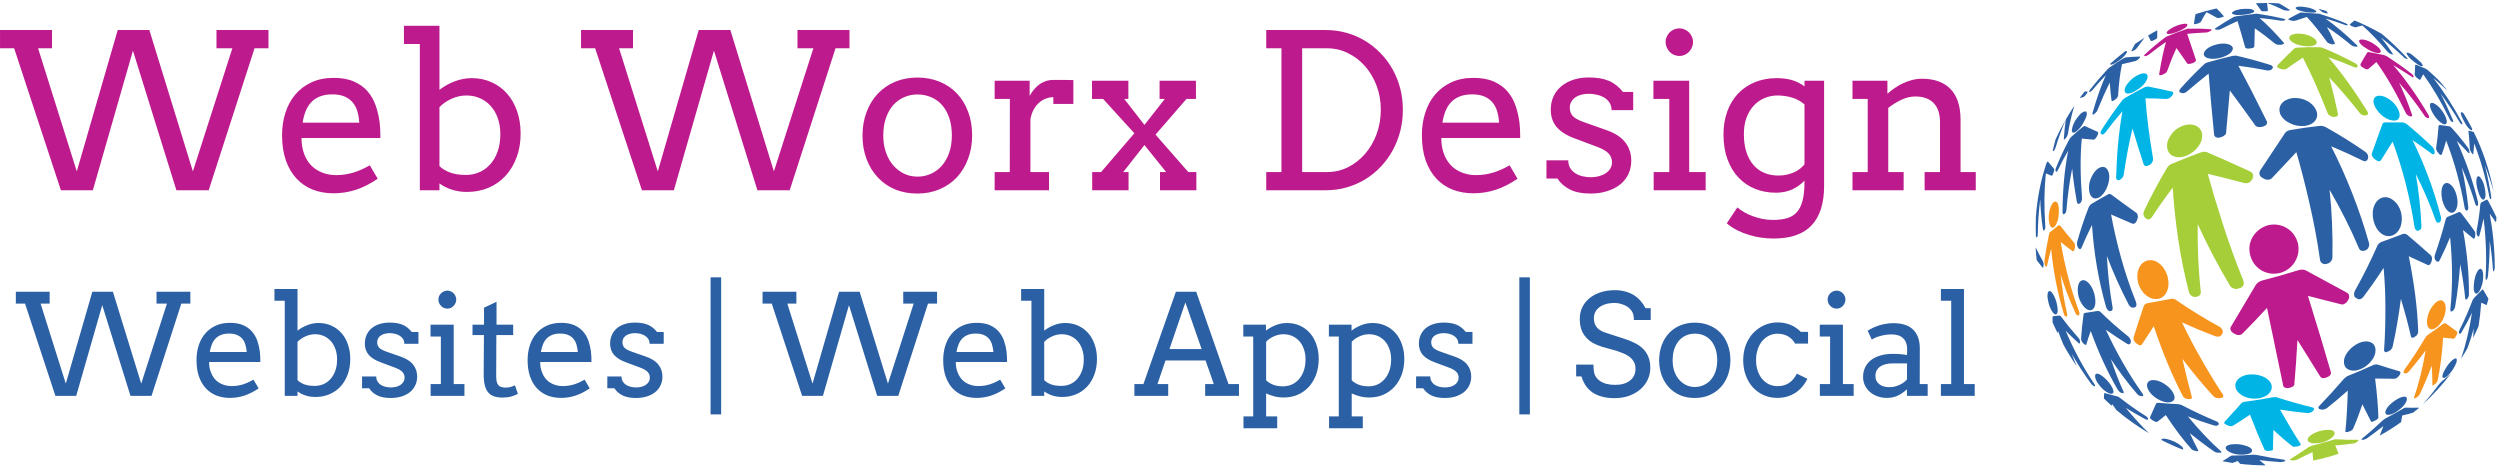<?xml version="1.0" encoding="UTF-8" standalone="no"?>
<!-- Created with Inkscape (http://www.inkscape.org/) -->

<svg
   xmlns:dc="http://purl.org/dc/elements/1.1/"
   xmlns:cc="http://creativecommons.org/ns#"
   xmlns:rdf="http://www.w3.org/1999/02/22-rdf-syntax-ns#"
   xmlns:svg="http://www.w3.org/2000/svg"
   xmlns="http://www.w3.org/2000/svg"
   xmlns:inkscape="http://www.inkscape.org/namespaces/inkscape"
   version="1.1"
   width="577.5"
   height="108.75"
   id="svg2"
   xml:space="preserve"><defs
     id="defs6" /><g
     transform="matrix(1.25,0,0,-1.25,0,108.75)"
     id="g10"><g
       transform="scale(0.1,0.1)"
       id="g12"><path
         d="m 4529.02,179.352 c -5.39,-4.84 -11.01,-9.68 -16.95,-14.571 -0.82,-0.781 -1.64,-1.601 -2.46,-2.422 -0.82,-1.05 -1.6,-2.031 -2.42,-2.808 -9.42,-12.66 -19.26,-24.77 -29.49,-36.371 18.86,17.23 35.97,35.98 51.32,56.172 m -56.17,568.75 c 5.39,-1.641 5.78,0.546 1.21,6.449 -5.94,5.39 -11.99,10.508 -18.2,15.39 -1.33,0.778 -2.54,1.481 -3.63,1.989 -6.21,2.148 -6.45,-0.27 -0.82,-7.258 3.24,-3.524 6.87,-6.723 10.89,-9.692 4.07,-3.242 7.58,-5.55 10.55,-6.878 M 4175.74,547.211 c 0.82,-2.43 2.42,-4.34 4.85,-5.672 1.32,-0.82 2.81,-1.598 4.45,-2.418 2.15,-1.09 4.73,-1.48 7.69,-1.211 2.66,0.551 4.81,1.762 6.45,3.629 15.66,16.723 30.47,32.461 44.49,47.27 8.6,-29.61 16.68,-61.168 24.26,-94.571 7.77,-33.398 14.26,-67.886 19.37,-103.476 0.28,-3.242 1.61,-5.66 4.07,-7.274 2.65,-1.597 5.39,-2.027 8.04,-1.207 1.1,0.547 2.31,0.938 3.64,1.207 1.91,0.832 3.63,2.313 5.27,4.461 1.33,2.153 2.03,4.449 2.03,6.832 0.78,42.617 -0.94,84.11 -5.27,124.539 20.74,-35.859 38.83,-71.8 54.18,-107.929 0.82,-2.153 2.15,-3.641 4.02,-4.461 1.92,-0.782 3.67,-0.942 5.27,-0.391 1.33,0.551 2.58,0.941 3.64,1.211 2.15,0.82 3.75,2.539 4.88,5.238 1.33,2.973 1.6,5.703 0.78,8.082 -8.87,31.571 -19.26,62.27 -31.09,92.192 -11.88,30.199 -24.81,59.019 -38.83,86.476 20.47,-8.629 40,-17.527 58.59,-26.668 1.92,-1.101 3.64,-1.332 5.28,-0.789 1.6,0.508 2.81,1.61 3.63,3.207 0.27,0.543 0.51,1.211 0.82,2.032 0.51,1.871 0.39,3.902 -0.43,6.05 -1.05,2.418 -2.54,4.34 -4.45,5.668 -23.17,16.172 -47.54,31.364 -73.13,45.703 -1.64,0.778 -3.51,1.481 -5.7,1.989 -2.15,0.55 -4.02,0.672 -5.63,0.39 -17.5,-1.871 -35.7,-4.41 -54.57,-7.648 -1.91,-0.281 -3.79,-0.981 -5.66,-2.031 -1.6,-0.789 -2.97,-2.039 -4.06,-3.641 -14.26,-21.289 -29.65,-44.449 -46.06,-69.531 -1.09,-2.149 -1.36,-4.571 -0.82,-7.258 m 250.2,-439.77 c 5.39,3.2 10.27,6.95 14.57,11.289 4.02,4.34 6.44,8.36 7.26,12.11 0.82,3.789 -0.39,5.781 -3.63,6.09 -3.24,0.281 -7.69,-1.09 -13.32,-4.059 -5.94,-3.519 -11.05,-7.422 -15.35,-11.723 -4.34,-4.57 -6.76,-8.789 -7.31,-12.539 -0.27,-3.199 1.22,-4.961 4.46,-5.23 3.51,-0.277 7.97,1.09 13.32,4.062 m -330.24,680.27 c -7.3,-1.91 -13.04,-4.57 -17.38,-8.082 -4.3,-3.75 -6.21,-7.418 -5.66,-10.938 1.09,-3.519 4.45,-5.781 10.11,-6.839 5.63,-1.09 12.43,-0.704 20.2,1.179 7.85,2.141 13.91,5 18.2,8.508 4.34,3.75 5.94,7.422 4.85,10.941 -1.61,3.2 -5.28,5.348 -10.9,6.442 -5.67,1.098 -12.15,0.668 -19.42,-1.211 m 100.67,-38 c -21.29,6.75 -41.92,12.379 -61.84,16.949 -1.09,0.551 -2.58,0.699 -4.45,0.43 -1.6,0 -3.09,-0.121 -4.46,-0.43 -15.11,-3.48 -30.03,-7.379 -44.88,-11.68 -1.6,-0.269 -3.08,-0.82 -4.45,-1.64 -1.6,-0.82 -2.81,-1.719 -3.63,-2.809 -14.57,-13.48 -29.07,-28.441 -43.64,-44.851 -1.36,-1.641 -1.91,-3.121 -1.6,-4.45 0,-1.371 0.78,-2.152 2.38,-2.46 0.82,-0.282 1.65,-0.508 2.43,-0.821 1.36,-0.508 2.97,-0.347 4.88,0.43 1.87,0.543 3.51,1.48 4.8,2.851 13.52,11.559 26.72,22.461 39.65,32.731 2.42,-31.25 5.78,-68.859 10.12,-112.813 0.23,-2.148 1.48,-3.75 3.63,-4.796 2.15,-1.102 4.57,-1.25 7.27,-0.43 1.09,0.269 2.3,0.656 3.63,1.207 1.88,0.512 3.63,1.641 5.27,3.242 1.61,1.328 2.43,2.969 2.43,4.84 2.42,28.559 4.68,54.418 6.83,77.617 14.34,-19.137 29.81,-40.43 46.49,-63.867 0.82,-1.641 2.3,-2.691 4.45,-3.242 2.46,-0.778 4.61,-0.938 6.48,-0.43 1.37,0.313 2.7,0.551 4.07,0.82 2.65,0.821 4.84,2.153 6.44,4.063 1.1,1.879 1.21,3.75 0.43,5.668 -19.96,40.39 -37.5,74.648 -52.54,102.648 16.96,-2.136 34.34,-4.957 52.11,-8.468 1.92,-0.551 3.75,-0.551 5.67,0 1.87,0.55 3.2,1.21 4.02,2.031 0.55,0.551 0.98,1.051 1.21,1.597 0.82,0.782 0.94,1.922 0.43,3.243 -0.82,1.328 -2.03,2.308 -3.63,2.82 m 17.34,-90.16 c 3.52,-7.539 9.57,-13.321 18.2,-17.34 8.64,-4.34 17.82,-5.941 27.5,-4.891 9.42,1.371 16.06,5 19.81,10.942 3.75,5.66 3.9,12.109 0.43,19.379 -3.52,7.031 -9.34,12.531 -17.42,16.597 -8.09,3.793 -16.72,5.274 -25.86,4.453 -9.14,-1.371 -15.9,-4.882 -20.2,-10.55 -4.06,-5.352 -4.84,-11.563 -2.46,-18.59 M 3841.48,320.84 c 2.39,-7.27 5.63,-13.199 9.69,-17.77 4.03,-4.582 8.21,-6.761 12.54,-6.492 4.02,0.82 6.72,4.184 8.09,10.121 1.05,5.621 0.5,12.653 -1.64,21.012 -2.43,8.09 -5.78,14.418 -10.12,18.988 -4.3,4.571 -8.48,6.371 -12.5,5.27 -3.79,-1.367 -6.25,-5 -7.31,-10.938 -1.05,-5.929 -0.66,-12.652 1.25,-20.191 m 5.24,-80.43 c 0.51,-1.601 1.33,-2.969 2.42,-4.058 0.78,-0.512 1.48,-1.211 2.03,-2 0.78,-0.821 1.72,-1.364 2.81,-1.641 0.82,-0.27 1.33,0 1.64,0.82 2.15,7.821 4.81,16.02 8.09,24.649 14.53,-40.11 31.21,-76.399 50.12,-108.711 0.78,-1.09 1.87,-2.297 3.2,-3.629 1.6,-1.371 2.97,-2.031 4.06,-2.031 0.51,-0.278 1.06,-0.43 1.61,-0.43 0.82,-0.277 1.36,-0.117 1.64,0.43 0.54,0.543 0.54,1.332 0,2.382 -8.36,18.36 -16.18,38.399 -23.48,60.27 15.12,-22.93 31.13,-44.223 48.09,-63.902 0.82,-1.059 1.91,-2.149 3.28,-3.207 1.6,-0.543 2.81,-0.93 3.63,-1.25 0.82,-0.231 1.6,-0.352 2.42,-0.352 1.33,-0.309 2.15,0.121 2.42,1.172 0.28,1.098 -0.15,2.308 -1.21,3.637 -24.8,34.761 -47.46,74.14 -67.89,118.043 12.35,-8.59 25.43,-17.223 39.18,-25.864 1.64,-1.09 2.97,-1.359 4.02,-0.816 1.37,0.277 2.19,0.937 2.47,2.039 0.27,0.82 0.39,1.48 0.39,2.027 0.54,1.332 0.27,3.082 -0.82,5.231 -1.06,1.883 -2.27,3.519 -3.64,4.851 -18.32,14.571 -35.15,29.371 -50.5,44.489 -1.1,1.05 -2.15,1.871 -3.25,2.421 -1.05,0.231 -2.03,0.391 -2.85,0.391 -8.32,-1.332 -16.17,-2.543 -23.44,-3.633 -0.82,0 -1.48,-0.386 -1.99,-1.207 -0.55,-0.551 -0.82,-1.371 -0.82,-2.429 -2.15,-15.352 -3.63,-29.801 -4.45,-43.243 -0.28,-1.089 0,-2.578 0.82,-4.449 m 31.13,318.512 c -5.15,-3.512 -9.33,-8.75 -12.54,-15.781 -3.51,-6.993 -5.11,-14.25 -4.88,-21.789 0.31,-7.313 2.15,-12.543 5.66,-15.782 3.52,-2.968 7.97,-3.129 13.36,-0.398 5.39,3.519 9.85,8.867 13.32,16.18 3.52,7.539 5.28,15.187 5.28,23 -0.51,7.539 -2.7,12.66 -6.45,15.386 -3.79,2.703 -8.4,2.434 -13.75,-0.816 m -18.2,-72.774 c -8.36,-21.519 -15.39,-42.687 -21.02,-63.437 -0.54,-1.91 -0.54,-3.789 0,-5.699 0.28,-2.153 0.82,-3.633 1.6,-4.41 0.55,-0.821 1.06,-1.493 1.61,-2 0.82,-1.133 1.79,-1.364 2.85,-0.821 0.82,0.278 1.48,1.059 2.03,2.43 5.62,13.711 12.11,27.73 19.37,42.027 3.25,-51.207 11.88,-101.718 25.9,-151.597 0.78,-2.153 1.88,-4.032 3.21,-5.629 1.64,-1.641 3.12,-2.301 4.45,-2.032 0.55,0 1.09,0.122 1.64,0.391 1.05,0 1.87,0.66 2.42,2.027 0.55,1.09 0.67,2.582 0.39,4.422 -5.39,30.739 -8.9,62.418 -10.51,95 11.33,-29.929 24.81,-59.929 40.43,-90.121 1.1,-1.597 2.27,-2.969 3.64,-4.058 1.6,-1.063 2.96,-1.493 4.06,-1.18 1.05,0 1.99,0.117 2.81,0.359 1.6,0.309 2.81,1.36 3.63,3.282 0.28,2.136 0,4.449 -0.82,6.828 -10.74,26.961 -19.92,54.031 -27.46,81.25 -7.54,27.23 -13.75,54.031 -18.59,80.429 12.38,-5.347 25.43,-11.007 39.22,-16.949 1.33,-0.551 2.81,-0.39 4.41,0.43 1.64,1.051 2.85,2.539 3.67,4.41 0.51,1.102 0.9,2.191 1.18,3.238 1.09,2.153 1.36,4.461 0.82,6.84 -0.28,2.461 -1.21,4.223 -2.82,5.274 -16.72,11.878 -32.07,23.046 -46.09,33.558 -0.82,0.551 -1.88,0.942 -3.24,1.25 -1.1,0 -2.15,-0.43 -3.24,-1.25 -10.75,-5.941 -20.86,-11.719 -30.32,-17.379 -1.05,-0.511 -1.99,-1.492 -2.81,-2.82 -1.09,-1.09 -1.87,-2.461 -2.42,-4.063 M 4145,29.781 c 6.48,0.32 11.21,1.367 14.14,3.25 2.97,2.18 3.52,4.57 1.64,7.297 -2.15,2.66 -6.33,4.812 -12.54,6.453 -5.94,1.867 -12.38,2.688 -19.41,2.418 -6.45,-0.277 -11.02,-1.328 -13.71,-3.238 -2.7,-2.152 -2.82,-4.57 -0.43,-7.269 2.42,-2.703 6.6,-4.961 12.54,-6.871 5.66,-1.609 11.6,-2.309 17.77,-2.039 M 3899.26,142.559 c 3.75,-0.778 5.94,0.152 6.48,2.851 0.24,2.692 -1.25,6.719 -4.45,12.149 -3.52,5.351 -7.58,10.082 -12.15,14.14 -4.57,4.02 -8.59,6.602 -12.11,7.653 -3.51,0.546 -5.23,-0.661 -5.23,-3.633 -0.32,-3.239 1.05,-7.418 4.02,-12.539 3.24,-4.84 6.99,-9.258 11.33,-13.321 4.57,-3.789 8.59,-6.211 12.11,-7.3 m 64.69,-46.879 c 1.32,-0.781 2.53,-1.211 3.63,-1.211 1.05,-0.27 1.6,0 1.6,0.82 0.27,0 0.39,0.121 0.39,0.391 0.31,0.82 -0.12,1.762 -1.17,2.852 -0.82,1.059 -1.92,2 -3.28,2.821 -16.68,10.5 -32.58,21.718 -47.66,33.546 -1.09,0.821 -2.15,1.493 -3.24,2.032 -1.1,0.511 -2.03,0.82 -2.85,0.82 -7.27,1.84 -14.26,3.75 -21.02,5.629 l -1.6,0 c -0.27,-0.277 -0.43,-0.668 -0.43,-1.207 -0.23,-2.934 -0.35,-5.781 -0.35,-8.481 4.57,-4.57 9.26,-9.019 14.14,-13.363 0.51,0.82 1.05,1.602 1.6,2.422 2.42,-3.469 4.84,-6.988 7.27,-10.512 18.86,-15.847 38.94,-30.187 60.23,-42.847 -14.3,14.031 -28.55,29.648 -42.85,46.918 11.6,-7.27 23.44,-14.137 35.59,-20.629 m 41.21,30.711 c 6.21,-0.243 10.39,1.359 12.54,4.879 1.87,3.511 1.09,8.199 -2.43,14.14 -3.79,5.942 -9.02,11.051 -15.78,15.352 -6.72,4.34 -13.32,6.597 -19.8,6.879 -5.94,0 -9.69,-1.879 -11.29,-5.629 -1.64,-3.793 -0.7,-8.633 2.81,-14.571 3.79,-5.66 8.75,-10.39 14.96,-14.14 6.49,-4.063 12.78,-6.371 18.99,-6.91 m 144.29,716.711 c 5.67,0.789 10.12,1.878 13.36,3.207 2.93,1.363 3.75,2.851 2.42,4.453 -1.32,1.328 -4.29,2.308 -8.9,2.808 -4.3,0.321 -9.3,0.16 -14.96,-0.351 -5.35,-0.821 -9.69,-2.028 -12.89,-3.668 -2.97,-1.602 -4.22,-3.09 -3.68,-4.41 1.1,-1.371 3.91,-2.313 8.48,-2.86 4.88,-0.269 10.24,0 16.17,0.821 m -93.75,-17.813 c 1.33,0 2.7,0.281 4.03,0.82 0.82,0.282 1.48,0.391 2.03,0.391 1.33,0.551 2.42,1.102 3.24,1.641 1.05,0.281 1.72,0.668 1.99,1.179 3.52,6.75 7.03,12.852 10.55,18.2 5.94,-2.93 12.34,-6.45 19.37,-10.469 0.28,-0.313 0.94,-0.43 2.04,-0.43 1.32,0 2.53,0.117 3.63,0.43 0.82,0.23 1.64,0.508 2.42,0.777 1.6,0.274 2.85,0.703 3.63,1.211 1.1,0.551 1.37,0.941 0.82,1.211 -4.57,5.391 -9.02,10.121 -13.32,14.141 -13.24,-2.969 -26.17,-6.442 -38.83,-10.5 -1.05,-5.36 -2.03,-11.289 -2.85,-17.782 -0.23,-0.539 0.16,-0.82 1.25,-0.82 M 3850.35,690.68 c 0.51,0.308 1.21,0.82 1.99,1.64 1.1,0.821 1.92,1.758 2.46,2.821 l 1.18,1.211 c 0.82,1.359 1.36,2.418 1.64,3.238 0.27,0.82 0.27,1.211 0,1.211 l -5.28,0 c -3.2,-4.02 -6.29,-8.09 -9.25,-12.11 2.42,0.821 4.8,1.481 7.26,1.989 m 89.34,84.492 c 0.54,0 1.48,0.398 2.85,1.219 0.51,0.269 1.05,0.539 1.6,0.82 1.06,0.5 1.99,1.211 2.81,1.988 1.1,0.821 1.76,1.481 2,2.031 4.88,6.758 9.57,13.09 14.17,19.02 -5.93,-3.789 -11.71,-7.539 -17.38,-11.328 -2.42,-4.063 -4.69,-8.352 -6.87,-12.934 -0.28,-0.539 0,-0.816 0.82,-0.816 m 35.15,19.027 1.21,0 c 0.83,0.231 1.76,0.512 2.86,0.781 0.78,0.551 1.48,0.942 2.03,1.211 1.6,0.547 2.93,1.207 4.02,2.028 1.09,1.101 1.6,1.761 1.6,2.031 l 0,13.75 c -5.62,-2.969 -11.33,-6.211 -16.99,-9.719 1.64,-2.972 3.4,-6.332 5.27,-10.082 m -63.47,-39.219 c 4.61,2.969 8.63,6.051 12.15,9.301 3.51,3.508 5.78,6.438 6.87,8.86 0.78,2.148 -0.16,2.968 -2.85,2.429 -9.42,-7.539 -18.71,-15.32 -27.89,-23.398 0,-2.973 3.94,-2.031 11.72,2.808 m 267.22,95.391 c 0.24,-0.551 1.06,-0.941 2.43,-1.211 l 6.44,0 c 1.09,0.27 1.99,0.391 2.85,0.391 0.51,0.551 0.82,0.937 0.82,1.211 -0.54,4.84 -1.13,9.41 -1.68,13.75 -6.72,0 -13.59,-0.121 -20.58,-0.434 2.97,-4.019 6.21,-8.59 9.72,-13.707 m 112.78,-2.422 c 0.51,-0.551 1.48,-0.98 2.81,-1.211 1.33,-0.547 2.58,-0.937 3.63,-1.25 l 1.6,0 c 1.1,-0.238 1.92,-0.238 2.47,0 0.23,0 0.23,0.153 0,0.434 -0.83,1.359 -1.92,2.687 -3.29,4.019 -4.57,1.368 -9.25,2.579 -14.14,3.629 2.19,-1.832 4.46,-3.75 6.92,-5.621 M 3793.75,590.84 c 0.27,-0.551 0.82,-0.391 1.6,0.43 0,0.269 0.27,0.511 0.82,0.82 0.31,0.781 0.82,1.719 1.6,2.808 0.55,1.09 0.98,2.153 1.25,3.243 5.36,17.781 11.45,34.5 18.21,50.121 -6.76,-11.602 -12.97,-23.59 -18.64,-35.981 -1.6,-6.172 -3.24,-12.543 -4.84,-19.019 -0.23,-1.332 -0.23,-2.153 0,-2.422 m -31.52,-155.199 c 0,-1.321 0.11,-2.571 0.43,-3.629 0.5,-0.821 0.89,-0.981 1.17,-0.434 0.31,0 0.55,0.121 0.82,0.434 0.27,0.508 0.55,1.168 0.82,1.988 0.27,1.102 0.39,2.309 0.39,3.641 0.27,21.597 1.76,42.847 4.45,63.898 0.55,-17.539 2.15,-35.738 4.85,-54.57 0.27,-1.367 0.54,-2.297 0.82,-2.848 0.54,-0.269 0.93,-0.269 1.21,0 l 0.82,0.82 c 0.51,0.547 1.05,1.598 1.6,3.239 0.27,1.601 0.27,3.211 0,4.851 -2.42,34.489 -2.03,66.68 1.21,96.598 2.97,-1.367 6.45,-2.848 10.51,-4.457 0.27,-0.274 0.7,0 1.21,0.816 0.78,0.793 1.33,1.883 1.6,3.25 0.31,0.5 0.55,1.172 0.86,1.992 0.51,1.372 0.9,2.692 1.17,4.059 0,1.371 -0.12,2.313 -0.39,2.852 -4.06,4.57 -7.69,8.871 -10.9,12.89 0,0.278 -0.27,0.43 -0.82,0.43 l -1.21,-1.211 c -0.27,-0.27 -0.55,-0.699 -0.82,-1.25 -10.78,-32.031 -17.38,-65.578 -19.8,-100.621 -0.28,-10.777 -0.28,-21.68 0,-32.738 M 4175.31,19.711 c 13.24,-1.641 26.17,-2.859 38.83,-3.641 1.37,0 2.7,0.121 4.02,0.391 1.37,0.277 2.46,0.551 3.29,0.777 0.23,0.32 0.5,0.551 0.78,0.832 1.05,0.539 1.36,1.09 0.82,1.641 -0.28,0.27 -1.1,0.5 -2.43,0.82 -15.89,2.141 -32.22,4.957 -48.94,8.43 -1.06,0.32 -2.27,0.43 -3.63,0.43 -1.6,0.281 -2.97,0.391 -4.03,0.391 -12.42,-1.051 -24.37,-1.601 -35.97,-1.601 l -3.64,0 c -0.82,-0.27 -1.48,-0.539 -2.03,-0.82 -5.39,-3.508 -10.5,-6.719 -15.35,-9.688 6.17,-1.094 12.38,-2.141 18.59,-3.203 3.21,1.062 6.49,2.269 9.69,3.602 1.6,-1.879 3.09,-3.602 4.46,-5.281 15.62,-1.828 31.4,-2.77 47.3,-2.77 -3.79,2.969 -7.69,6.172 -11.76,9.691 M 3775.16,387.52 c -5.12,8.902 -9.57,17.378 -13.32,25.468 0.27,-4.297 0.5,-8.636 0.82,-12.929 0.23,-3.789 0.66,-7.418 1.17,-10.899 3.24,-4.301 6.76,-8.75 10.55,-13.359 0.23,-0.512 0.66,-0.66 1.17,-0.391 0.31,0.551 0.54,1.371 0.82,2.418 l 0,1.602 c 0.27,1.371 0.27,2.851 0,4.461 -0.51,1.64 -0.94,2.808 -1.21,3.629 M 4031.84,45.141 c -3.25,2.961 -7.54,5.82 -12.93,8.508 -5.39,2.422 -10.63,4.18 -15.75,5.274 -5.93,1.059 -8.9,0.398 -8.9,-2.031 12.93,-6.75 26.13,-12.652 39.61,-17.812 1.33,1.094 0.66,3.133 -2.03,6.062 m 246.99,805.621 c -2.15,1.636 -5.55,3.129 -10.12,4.449 -4.57,1.098 -9.3,1.879 -14.14,2.43 -4.84,0.269 -8.36,0 -10.55,-0.789 -2.14,-0.821 -2.26,-2.032 -0.35,-3.633 2.15,-1.641 5.63,-2.969 10.47,-4.059 4.88,-1.371 9.84,-2.191 14.96,-2.422 10.55,-0.547 13.75,0.782 9.73,4.024 m -59.03,0.816 c 0.51,-0.269 1.49,-0.547 2.82,-0.816 1.09,-0.274 2.15,-0.391 3.24,-0.391 l 2.42,0 c 1.37,0 2.31,0.117 2.85,0.391 0.78,0.547 0.78,0.976 0,1.207 -6.75,4.34 -13.2,8.203 -19.41,11.722 -7.27,0.547 -14.53,0.821 -21.84,0.821 9.46,-3.524 19.42,-7.813 29.92,-12.934 m -49.72,-6.867 c -1.37,-0.281 -2.54,-0.391 -3.63,-0.391 -11.33,-1.371 -22.66,-2.859 -33.95,-4.461 -1.09,-0.269 -2.3,-0.539 -3.67,-0.82 -1.06,-0.508 -1.84,-0.937 -2.38,-1.211 -10.51,-5.937 -21.18,-12.539 -31.96,-19.797 -1.09,-0.551 -1.48,-1.101 -1.21,-1.609 0,-0.543 0.67,-0.973 2.03,-1.25 l 1.99,0 c 1.37,-0.231 2.7,-0.231 4.07,0 1.6,0.547 2.97,1.137 4.02,1.648 10,5.11 19.81,9.84 29.53,14.141 4.03,-12.93 8.75,-29.109 14.14,-48.481 0.28,-0.82 1.21,-1.492 2.82,-2.031 1.91,-0.551 3.78,-0.551 5.66,0 1.09,0 2.03,0.121 2.85,0.391 1.6,0 2.97,0.39 4.02,1.211 1.1,0.551 1.64,1.328 1.64,2.418 0.28,12.383 0.51,23.441 0.83,33.133 11.83,-8.051 24.49,-17.622 37.96,-28.68 0.55,-0.543 1.61,-0.934 3.25,-1.211 1.6,-0.539 3.24,-0.66 4.84,-0.43 l 2.81,0 c 1.92,0.321 3.4,0.821 4.46,1.641 0.82,0.816 0.82,1.648 0,2.43 -16.18,18.589 -30.98,33.668 -44.46,45.269 12.93,-1.051 26.02,-2.699 39.22,-4.84 1.33,-0.281 2.81,-0.281 4.45,0 1.06,0 2.04,0.27 2.82,0.821 0,0 0.27,0.109 0.82,0.386 0.54,0.274 0.54,0.66 0,1.211 -0.55,0.539 -1.49,0.942 -2.85,1.211 -16.18,3.789 -31.8,6.762 -46.88,8.91 -1.09,0 -2.15,0.11 -3.24,0.391 m 173.01,-21.02 c 0.82,-0.55 1.75,-1.211 2.81,-2.031 0.86,-0.269 1.64,-0.551 2.46,-0.781 1.05,-0.551 2.15,-0.981 3.2,-1.25 1.1,-0.238 1.92,-0.238 2.42,0 4.07,1.359 7.97,2.422 11.72,3.242 14.85,-13.199 30.2,-29.223 46.1,-48.133 0.82,-1.047 1.87,-1.988 3.24,-2.808 1.6,-1.051 2.97,-1.758 4.06,-1.989 0.24,0 0.67,-0.121 1.17,-0.429 l 1.64,0 c 0.28,0.547 0.16,1.09 -0.39,1.597 -7.03,10.821 -14.14,20.629 -21.44,29.532 13.75,-10.782 27.5,-22.61 41.25,-35.582 l 2.42,-2.418 c 1.09,-0.551 2.03,-0.903 2.81,-1.219 0.55,0 0.94,-0.113 1.21,-0.391 1.1,-0.269 1.64,-0.269 1.64,0 0,0.508 -0.54,1.367 -1.64,2.43 -15.35,16.437 -30.82,31.129 -46.48,44.059 -15.9,9.14 -32.62,17.378 -50.12,24.652 -2.69,-2.434 -5.66,-4.852 -8.87,-7.274 0,-0.269 0.24,-0.699 0.79,-1.207 m -55.79,20.629 c -1.05,0 -2.14,0.11 -3.2,0.391 -9.45,0.777 -19.14,1.48 -29.14,2.027 -1.05,0.231 -2.03,0.231 -2.85,0 -0.78,0 -1.49,-0.117 -1.99,-0.429 -6.45,-3.207 -13.32,-6.879 -20.59,-10.899 -0.82,-0.551 -0.98,-1.09 -0.43,-1.64 0.78,-0.508 1.92,-0.942 3.24,-1.168 0.51,-0.321 1.33,-0.551 2.43,-0.821 1.05,-0.281 2.42,-0.429 4.02,-0.429 1.37,0 2.46,0.148 3.24,0.429 7.27,2.418 14.3,4.719 21.02,6.867 11.6,-12.418 24.14,-27.886 37.57,-46.476 0.55,-1.102 1.76,-1.922 3.68,-2.434 1.87,-0.816 3.63,-1.359 5.23,-1.636 l 2.03,0 c 1.06,0 2.03,0.16 2.85,0.429 0.51,0.547 0.67,1.059 0.36,1.61 -4.81,11.32 -9.69,21.281 -14.54,29.918 14.3,-9.457 29.11,-20.508 44.5,-33.168 0.78,-0.539 1.83,-1.211 3.2,-2.032 1.37,-0.539 2.58,-0.781 3.63,-0.781 0.82,-0.269 1.6,-0.43 2.42,-0.43 1.37,-0.269 2.15,-0.117 2.47,0.43 0.23,0.551 0,1.332 -0.83,2.422 -20.23,19.691 -39.6,36.102 -58.2,49.301 12.11,-3.52 23.95,-7.379 35.55,-11.723 1.09,-0.547 2.19,-0.816 3.24,-0.816 1.09,-0.231 1.76,-0.231 2.03,0 0.28,0.269 0.43,0.429 0.43,0.429 0.24,0.27 0,0.661 -0.82,1.207 -0.82,0.782 -1.76,1.493 -2.85,2.032 -14.8,6.172 -29.65,11.601 -44.49,16.172 -1.06,0.546 -2.11,0.898 -3.21,1.218 M 4095.31,33.852 c 1.33,-0.281 2.66,-0.43 4.03,-0.43 l 2.42,0 c 1.33,-0.242 2.46,-0.121 3.24,0.43 0.55,0.539 0.39,1.207 -0.43,2.027 -19.37,16.992 -39.88,38.512 -61.41,64.652 15.63,-6.179 31.53,-11.722 47.7,-16.57 1.87,-0.539 3.63,-0.781 5.27,-0.781 1.33,0.242 2.39,0.781 3.21,1.601 0.27,0.238 0.54,0.547 0.82,0.789 0.54,0.82 0.39,1.75 -0.39,2.852 -0.82,1.359 -2.04,2.297 -3.64,2.848 -21.33,8.871 -42.34,18.71 -63.08,29.492 -1.33,0.816 -2.82,1.328 -4.46,1.597 -1.6,0.551 -3.08,0.821 -4.45,0.821 -12.11,0.55 -23.83,1.332 -35.12,2.422 -1.36,0 -2.46,-0.153 -3.28,-0.391 -0.78,-0.313 -1.33,-0.82 -1.6,-1.641 -4.02,-8.898 -7.66,-17.109 -10.94,-24.648 -0.23,-0.543 0,-1.363 0.82,-2.422 1.1,-1.09 2.31,-2.148 3.64,-3.238 0.82,-0.273 1.64,-0.66 2.46,-1.211 1.33,-0.781 2.65,-1.332 4.02,-1.602 1.09,-0.551 1.91,-0.551 2.42,0 5.12,3.75 10.35,7.93 15.78,12.539 16.45,-25.078 32.35,-46.097 47.66,-63.09 0.55,-0.82 1.64,-1.476 3.28,-2.027 1.6,-0.82 3.09,-1.172 4.45,-1.172 0.51,-0.309 1.18,-0.43 2,-0.43 1.09,0 1.87,0.121 2.42,0.43 0.55,0 0.7,0.231 0.39,0.781 -5.12,9.449 -10.35,20.078 -15.74,31.91 15.62,-12.652 30.74,-23.941 45.27,-33.941 0.78,-0.551 1.88,-1.059 3.24,-1.598 M 3802.66,253.73 c 0,1.598 0.11,3.399 0.39,5.27 3.24,-8.898 6.6,-17.539 10.11,-25.898 7.54,-13.75 15.79,-27.071 24.65,-40 -3.24,7.539 -6.33,15.238 -9.29,23.046 11.05,-19.41 23.04,-37.847 35.97,-55.386 0.82,-1.051 1.76,-2.032 2.85,-2.813 0.78,-0.82 1.49,-1.211 2,-1.211 0.54,-0.277 0.97,-0.429 1.21,-0.429 0.82,-0.547 1.25,-0.239 1.25,0.82 0,0.82 -0.43,1.762 -1.25,2.851 -20.47,30.43 -38.28,63.442 -53.32,99.02 7.26,-7.539 15.04,-15.078 23.43,-22.648 0.82,-0.821 1.61,-1.211 2.43,-1.211 0.54,0.269 0.78,0.929 0.78,2.031 l 0,1.207 c 0,1.09 -0.24,2.422 -0.78,4.062 -0.82,1.598 -1.8,2.969 -2.86,4.02 -11.28,12.66 -21.52,25.199 -30.74,37.578 -0.51,1.102 -1.17,1.762 -1.99,2.031 -0.55,0.551 -1.09,0.821 -1.64,0.821 -4.02,-0.539 -7.93,-0.93 -11.72,-1.25 -0.27,0 -0.51,-0.231 -0.82,-0.782 -0.23,-0.539 -0.35,-1.211 -0.35,-2.031 0.23,-3.238 0.35,-6.328 0.35,-9.297 2.97,-6.711 6.09,-13.32 9.34,-19.801 m 626.52,-82.031 c 1.33,0.781 2.58,1.871 3.63,3.199 0.55,0.821 1.1,1.493 1.64,2.032 0.82,1.371 1.33,2.851 1.6,4.461 0,1.359 -0.54,2.14 -1.6,2.418 -12.38,3.511 -26.01,7.691 -40.86,12.543 -1.05,0.269 -2.38,0.269 -4.02,0 -1.33,0 -2.81,-0.391 -4.41,-1.211 -14.57,-6.762 -29.69,-13.211 -45.32,-19.422 -1.87,-0.547 -3.47,-1.481 -4.84,-2.848 -1.6,-1.051 -2.93,-2.269 -4.06,-3.633 -15.35,-17.777 -30.32,-34.218 -44.85,-49.297 -1.32,-1.332 -1.87,-2.582 -1.64,-3.632 0.32,-1.329 1.25,-2.149 2.85,-2.457 0.82,-0.243 1.61,-0.512 2.43,-0.782 1.64,-0.281 3.36,-0.121 5.23,0.418 1.92,0.551 3.52,1.184 4.88,2.043 12.93,10.188 25.86,21.09 38.83,32.688 -0.82,-29.61 -2.3,-54.688 -4.45,-75.149 -0.31,-0.832 0.23,-1.371 1.6,-1.648 1.37,0 2.85,0.277 4.45,0.816 0.78,0.281 1.61,0.551 2.43,0.832 1.32,0.539 2.57,1.211 3.63,2.031 1.05,0.777 1.72,1.598 2.03,2.379 5.94,13.48 11.72,28.59 17.34,45.27 5.94,-11.828 11.21,-22.34 15.78,-31.48 0.28,-0.551 0.94,-0.82 2.04,-0.82 0.82,0.27 1.87,0.66 3.24,1.172 0.78,0.309 1.6,0.699 2.42,1.25 1.6,0.551 3.09,1.48 4.41,2.809 1.14,1.101 1.64,2.031 1.64,2.852 -0.5,19.93 -2.53,43.91 -6.05,71.918 12.66,-0.238 24.65,-0.39 35.98,-0.39 1.05,0 2.42,0.543 4.02,1.64 m 102.27,32.34 c -3.75,-3.277 -7.27,-7.418 -10.51,-12.539 -3.24,-4.879 -5.55,-9.449 -6.88,-13.75 -1.05,-3.789 -0.66,-5.82 1.21,-6.051 1.61,-0.551 4.34,0.781 8.09,4.02 3.52,3.242 6.76,7.152 9.69,11.722 2.97,4.571 5.15,8.911 6.48,12.969 1.92,8.32 -0.78,9.57 -8.08,3.629 m 67.1,113.949 c -2.96,5.153 -6.17,10.66 -9.68,16.602 -0.55,0.269 -0.94,0.39 -1.25,0.39 -0.51,0 -0.9,-0.269 -1.17,-0.82 -4.61,-4.84 -9.46,-9.808 -14.57,-14.922 -0.55,-0.547 -1.1,-1.367 -1.61,-2.457 -0.82,-1.062 -1.36,-2.109 -1.64,-3.211 -6.75,-17.808 -14.41,-35.308 -23.04,-52.539 -0.79,-1.64 -1.33,-3.121 -1.61,-4.453 0,-1.367 0.12,-2.297 0.43,-2.848 0.51,0 0.79,-0.121 0.79,-0.39 0.5,-0.27 1.21,-0.16 1.99,0.39 0.82,0.551 1.48,1.481 2.03,2.848 7.03,11.844 13.36,23.711 19.02,35.551 -4.88,-31.25 -11.6,-59.57 -20.23,-84.891 4.06,6.184 7.97,12.543 11.72,19.032 4.33,11.558 8.24,23.832 11.72,36.8 -0.24,-5.941 -0.67,-11.761 -1.18,-17.429 3.48,7.031 6.88,14.14 10.08,21.449 2.15,13.75 3.79,28.281 4.88,43.629 3.52,-1.598 6.72,-3.078 9.69,-4.449 l 0.43,0 c 1.06,3.789 2.11,7.539 3.2,11.371 l 0,0.347 m -799.53,-29.066 c 2.15,0.238 3.36,2.539 3.64,6.84 0,4.34 -0.82,9.726 -2.43,16.168 -1.91,6.211 -4.18,11.332 -6.91,15.39 -2.38,3.75 -4.57,5.352 -6.41,4.809 -1.91,-0.777 -2.96,-3.32 -3.28,-7.66 0,-4.571 0.82,-9.797 2.46,-15.739 1.61,-5.941 3.75,-10.781 6.45,-14.57 2.46,-3.75 4.57,-5.551 6.48,-5.238 m 39.18,339.109 c 4.07,3.508 7.7,7.957 10.94,13.36 3.2,5.39 5.51,10.39 6.84,14.961 0.82,4.328 0.31,6.867 -1.6,7.648 -1.88,0.551 -4.85,-0.66 -8.87,-3.629 -3.52,-3.48 -6.88,-7.66 -10.12,-12.543 -2.97,-5.117 -4.96,-9.957 -6.05,-14.527 -1.1,-4.61 -0.82,-7.27 0.78,-8.09 1.91,-1.09 4.61,-0.152 8.08,2.82 M 3798.59,556.5 c -0.27,-1.328 -0.11,-2.301 0.43,-2.809 0,-0.312 0.12,-0.55 0.39,-0.82 0.28,-0.551 0.82,-0.551 1.64,0 0.51,0.508 1.18,1.481 2,2.809 5.66,12.148 11.99,24.14 18.98,35.98 -6.72,-34.488 -10.23,-72.109 -10.51,-112.769 0,-1.61 0.28,-2.969 0.82,-4.032 0.82,-1.089 1.61,-1.25 2.43,-0.429 0.54,0.281 0.97,0.55 1.21,0.82 0.54,0.551 1.25,1.488 2.03,2.82 0.27,1.36 0.54,2.852 0.82,4.45 2.15,26.171 5.66,51.48 10.51,75.968 1.87,-19.367 4.84,-40.109 8.86,-62.218 0.55,-1.329 1.1,-2.27 1.6,-2.809 0.86,-0.551 1.68,-0.551 2.47,0 0.5,0.23 1.05,0.66 1.6,1.211 1.36,0.5 2.3,1.867 2.85,4.019 0.82,2.149 1.05,4.18 0.82,6.047 -3.28,40.434 -3.4,76.801 -0.43,109.153 6.72,-0.512 13.87,-1.18 21.41,-2 0.82,0 1.79,0.39 2.85,1.179 1.33,1.129 2.42,2.418 3.24,4.059 0.27,0.512 0.66,1.211 1.21,1.992 0.78,1.641 1.33,3.117 1.6,4.449 0,1.641 -0.39,2.578 -1.21,2.852 -8.36,3.75 -16.01,7.269 -23.05,10.508 -0.5,0.281 -1.21,0.281 -1.99,0 -0.55,-0.27 -1.37,-0.821 -2.46,-1.641 -7.54,-6.168 -14.65,-12.379 -21.41,-18.551 -0.5,-0.547 -1.21,-1.367 -1.99,-2.418 -0.82,-1.101 -1.48,-2.148 -2.03,-3.289 -8.9,-16.679 -16.72,-33.511 -23.48,-50.5 -0.78,-1.332 -1.21,-2.703 -1.21,-4.031 m 15.79,55.781 c 0.27,-0.269 0.82,0 1.6,0.789 l 1.25,1.25 c 0.78,0.782 1.6,1.871 2.38,3.2 0.82,1.601 1.37,2.968 1.64,4.058 3.24,19.41 7.27,37.07 12.15,52.934 -5.7,-8.364 -10.94,-16.801 -15.82,-25.434 -1.6,-10.816 -2.81,-22.656 -3.63,-35.59 -0.24,-0.777 -0.12,-1.207 0.43,-1.207 m 654.84,-495.582 c -7.27,-0.277 -15.12,-0.277 -23.44,0 -0.55,0 -1.37,-0.121 -2.42,-0.39 -0.86,-0.547 -1.8,-1.098 -2.85,-1.637 -10,-5.902 -20.35,-11.684 -31.13,-17.352 -1.1,-0.539 -2.15,-1.25 -3.25,-2.031 -1.33,-0.82 -2.42,-1.641 -3.2,-2.418 -12.42,-11.883 -24.81,-22.77 -37.23,-32.73 -1.05,-0.82 -1.6,-1.492 -1.6,-2.039 0,-0.543 0.43,-0.82 1.21,-0.82 l 1.64,0 c 1.06,0 2.15,0.277 3.21,0.82 1.36,0.547 2.57,1.059 3.63,1.609 10.23,7.301 20.51,14.961 30.74,23.039 -2.42,-6.481 -4.73,-12.422 -6.87,-17.77 13.75,7.539 26.95,15.898 39.61,25.039 0.54,3.789 1.21,7.852 2.03,12.152 7.26,1.598 14.02,3.359 20.19,5.269 3.52,2.93 7.03,5.778 10.55,8.438 0,0.543 -0.31,0.82 -0.82,0.82 m -607.97,583.281 0.43,0 c 0.55,0 1.21,0.27 2.03,0.821 0.78,0.82 1.72,1.597 2.81,2.418 8.09,9.73 16.45,18.992 25.08,27.89 -8.9,-19.918 -17.15,-43.398 -24.69,-70.308 -0.54,-1.371 -0.39,-2.153 0.43,-2.422 0.51,-0.309 1.49,0 2.82,0.82 0.27,0.512 0.66,0.903 1.21,1.172 1.09,0.82 2.03,1.758 2.81,2.848 1.09,1.101 1.76,2.269 2.03,3.633 7.31,18.046 14.84,34.886 22.62,50.507 0.55,-9.961 1.64,-21.007 3.28,-33.121 0,-0.547 0.35,-0.976 1.17,-1.207 0.82,0.231 1.76,0.66 2.85,1.207 0.78,0.274 1.49,0.66 2.03,1.211 1.61,1.09 2.93,2.262 4.03,3.629 1.09,1.602 1.76,2.973 2.03,4.063 1.33,22.621 3.75,42.031 7.26,58.211 7.54,1.867 15.51,3.75 23.83,5.617 1.1,0 2.15,0.429 3.28,1.25 1.33,0.781 2.39,1.601 3.21,2.383 0.54,0.546 1.09,1.136 1.6,1.636 0.82,0.793 1.37,1.653 1.64,2.434 0,0.5 -0.39,0.816 -1.21,0.816 -9.18,-0.316 -17.78,-0.816 -25.86,-1.597 -0.27,-0.321 -0.94,-0.551 -2.03,-0.86 -0.55,-0.242 -1.37,-0.633 -2.42,-1.179 -8.64,-5.391 -17,-10.93 -25.08,-16.602 -0.78,-0.512 -1.6,-1.172 -2.39,-1.988 -1.13,-0.821 -1.91,-1.641 -2.46,-2.461 -10.78,-11.563 -21.13,-23.711 -31.13,-36.371 -0.78,-1.051 -1.33,-2.032 -1.6,-2.809 -0.27,-1.09 -0.12,-1.641 0.39,-1.641 m 732.42,-346.8 c 0.31,-0.539 0.71,-0.539 1.25,0 0.24,0.281 0.55,0.55 0.78,0.82 0.55,0.238 0.94,1.059 1.25,2.391 0.24,1.129 0.51,2.179 0.78,3.281 2.19,21.519 3.25,43.199 3.25,65.066 2.97,-18.59 5,-36.668 6.05,-54.207 0,-0.793 0.16,-1.492 0.43,-2 0.24,-0.269 0.55,-0.152 0.78,0.391 0.28,0 0.55,0.277 0.82,0.816 0.28,0.282 0.55,1.223 0.78,2.821 0.55,1.363 0.71,2.73 0.43,4.062 0,31.52 -3.08,64.301 -9.29,98.238 4.06,-5.121 7.54,-10 10.5,-14.57 0.55,-0.551 0.94,-0.551 1.22,0 0,0.281 0.11,0.941 0.42,2.031 l 0,1.602 c 0.24,1.058 0.24,2.308 0,3.637 -0.31,1.64 -0.54,2.691 -0.82,3.242 -4.29,9.179 -9.18,18.75 -14.57,28.711 l -1.21,1.207 c -0.54,0.551 -0.93,0.672 -1.17,0.39 -2.97,-1.597 -6.37,-3.359 -10.12,-5.269 -0.27,-0.238 -0.54,-0.668 -0.82,-1.168 -0.27,-0.82 -0.54,-1.762 -0.82,-2.852 -1.32,-15.359 -3.63,-31.41 -6.87,-48.09 l 0,-4.839 c 0.27,-1.653 0.66,-2.969 1.21,-4.071 0.27,-0.5 0.55,-0.929 0.82,-1.211 0.55,-1.089 1.09,-1.328 1.6,-0.781 0.82,0.242 1.37,0.902 1.64,1.992 2.97,10.782 5.51,21.289 7.66,31.532 4.57,-37.743 5.82,-74.223 3.67,-109.532 0,-1.609 0.12,-2.82 0.35,-3.64 m -243.32,-28.321 c 0.27,-2.648 1.33,-4.449 3.24,-5.23 1.06,-0.508 2.03,-1.207 2.86,-1.988 1.6,-0.86 3.47,-0.981 5.62,-0.43 2.15,0.777 3.95,2.141 5.27,4.019 13.48,17.809 26.02,35.7 37.58,53.75 2.46,-28.281 3.52,-55.082 3.24,-80.429 0,-25.313 -0.78,-49.02 -2.42,-71.129 0,-1.922 0.67,-3.25 1.99,-4.07 1.37,-0.5 2.97,-0.231 4.89,0.82 0.82,0.277 1.6,0.668 2.42,1.219 1.6,0.539 2.97,1.597 4.06,3.238 1.33,1.641 2.15,3.121 2.42,4.449 6.18,27.5 11.29,56.992 15.36,88.563 7.53,-25.082 13.71,-48.289 18.59,-69.571 0.23,-1.332 0.94,-2 2.03,-2 1.05,-0.308 2.27,-0.148 3.63,0.391 0.82,0.551 1.49,1.098 1.99,1.609 1.92,0.821 3.4,2.301 4.46,4.45 1.09,2.152 1.48,4.058 1.21,5.66 -1.33,41.25 -7.15,87.308 -17.38,138.242 12.38,-5.66 24.14,-11.051 35.15,-16.172 1.14,-0.512 2.19,-0.391 3.28,0.391 1.29,0.82 2.27,2.187 2.78,4.07 0.54,0.82 0.82,1.641 0.82,2.418 0.86,1.871 1.09,3.902 0.86,6.051 -0.32,2.148 -0.98,3.789 -2.03,4.89 -13.25,11.828 -27.78,24.489 -43.68,37.961 -1.32,0.821 -2.69,1.489 -4.06,2.039 -1.33,0 -2.65,-0.121 -4.02,-0.429 -12.39,-4.813 -25.74,-9.813 -40.04,-14.93 -1.6,-0.539 -3.09,-1.641 -4.45,-3.242 -1.61,-1.328 -2.66,-2.969 -3.21,-4.84 -12.11,-27.5 -25.86,-54.957 -41.25,-82.5 -1.05,-2.391 -1.48,-4.809 -1.21,-7.27 m 35.98,137.032 c 2.69,-10.231 7.26,-17.891 13.75,-23 6.48,-5.161 13.47,-6.493 21.01,-4.071 6.76,2.7 11.72,7.93 14.96,15.782 2.97,8.089 3.36,16.957 1.22,26.679 -2.7,9.418 -7.11,16.719 -13.36,21.84 -6.45,5.348 -13.21,7.379 -20.2,6.051 -7.54,-2.141 -12.93,-7.301 -16.17,-15.391 -3.2,-8.082 -3.63,-17.383 -1.21,-27.89 m 109.57,217.89 c -3.52,0.508 -5.28,-0.66 -5.28,-3.633 -0.27,-3.238 1.1,-7.687 4.03,-13.32 3.24,-5.937 6.87,-10.937 10.94,-15 4.33,-4.297 8.08,-6.84 11.29,-7.656 2.96,-0.274 4.6,1.367 4.88,4.848 0,3.242 -1.49,7.691 -4.46,13.359 -2.96,5.391 -6.48,10.082 -10.5,14.141 -4.07,3.75 -7.7,6.171 -10.9,7.261 M 4331.76,198.77 c 0.82,-6.45 4.33,-10.668 10.54,-12.54 5.9,-2.152 12.9,-1.492 20.98,2.032 7.85,3.519 14.3,8.629 19.42,15.347 5.11,6.493 7.57,13.211 7.26,20.2 -0.51,7.031 -3.63,11.601 -9.26,13.75 -5.66,2.421 -12.69,2.031 -21.05,-1.207 -8.63,-4.032 -15.63,-9.571 -20.98,-16.571 -5.43,-6.992 -7.73,-14.019 -6.91,-21.011 m 132.19,551.371 c -0.28,0 -0.51,-0.161 -0.83,-0.43 0,-5.633 -0.27,-11.57 -0.82,-17.781 0,-0.539 0.43,-1.36 1.25,-2.418 0.79,-1.371 1.72,-2.422 2.82,-3.242 0.82,-0.551 1.48,-1.098 2.03,-1.641 1.09,-0.777 1.99,-1.488 2.81,-1.988 1.09,-0.282 1.64,-0.161 1.64,0.39 1.88,3.239 3.63,6.481 5.27,9.68 17.23,-23.941 33.4,-51.289 48.48,-82.031 0.55,-1.36 1.33,-2.692 2.42,-4.02 1.1,-1.09 2.03,-1.801 2.86,-2.031 l 0.82,0 c 0.5,-0.277 0.78,-0.117 0.78,0.391 0.27,0.82 0.11,1.761 -0.43,2.808 -7.27,17.543 -14.81,33.832 -22.62,48.953 12.38,-16.492 23.98,-33.832 34.77,-52.152 0.5,-1.098 1.21,-2.027 1.99,-2.848 0.82,-0.793 1.36,-1.211 1.64,-1.211 0.27,-0.281 0.55,-0.398 0.82,-0.398 0.51,0 0.82,0.398 0.82,1.219 0,0.82 -0.43,1.871 -1.25,3.238 -15.86,29.609 -33.4,56.723 -52.54,81.25 8.09,-6.758 15.78,-13.481 23.05,-20.199 0.82,-0.821 1.48,-1.25 2.03,-1.25 -4.88,5.941 -9.85,11.718 -14.96,17.39 -6.45,6.211 -13.21,12.379 -20.24,18.59 -0.78,0.551 -1.6,1.09 -2.38,1.641 -0.82,0.777 -1.48,1.211 -2.03,1.211 -5.39,2.418 -10.94,4.687 -16.56,6.879 -0.82,0.23 -1.37,0.23 -1.64,0 m 56.21,-218.289 c -3.79,-1.09 -6.37,-4.571 -7.7,-10.5 -1.09,-5.942 -0.82,-12.973 0.78,-21.063 2.15,-8.078 5.12,-14.258 8.91,-18.59 3.79,-4.301 7.58,-5.777 11.33,-4.418 3.51,1.61 5.93,5.36 7.3,11.289 1.29,5.668 1.06,12.27 -0.82,19.809 -1.91,7.543 -4.73,13.473 -8.51,17.769 -3.75,4.34 -7.54,6.25 -11.29,5.704 m 8.86,-237.301 c 0.82,-0.512 1.76,-0.391 2.86,0.429 0.5,0.231 0.93,0.661 1.17,1.211 1.13,0.508 1.91,1.481 2.46,2.809 0.82,1.328 1.33,2.82 1.6,4.461 4.34,25.348 7.42,51.437 9.3,78.43 4.29,-22.379 7.38,-43.403 9.29,-63.082 0,-1.368 0.28,-2.149 0.82,-2.418 0.55,-0.243 1.06,-0.121 1.6,0.39 0.55,0.539 1.1,0.969 1.61,1.207 0.54,0.821 1.25,2.032 2.03,3.672 0.82,1.871 1.09,3.629 0.82,5.231 0.27,36.918 -3.36,76.289 -10.94,118.05 6.76,-5.39 13.09,-10.621 19.02,-15.781 0.79,-0.551 1.33,-0.551 1.61,0 0.82,0.82 1.36,1.871 1.64,3.238 0,0.551 0.11,1.211 0.39,2.032 l 0,4.851 c -0.28,1.641 -0.67,2.809 -1.21,3.629 -7.54,10.512 -15.79,21.559 -24.65,33.121 -0.82,0.821 -1.6,1.489 -2.42,2.039 -0.55,0.27 -1.22,0.27 -2.04,0 -6.48,-2.968 -13.47,-5.941 -21.01,-8.871 -0.82,-0.277 -1.49,-0.937 -2.03,-2.027 -0.78,-1.102 -1.33,-2.313 -1.6,-3.684 -5.39,-20.738 -11.88,-42.027 -19.42,-63.816 -0.82,-1.922 -1.05,-3.91 -0.82,-6.063 0.28,-2.148 0.94,-3.789 2.03,-4.879 l 1.6,-1.601 c 1.1,-0.777 2.19,-1.098 3.25,-0.777 1.09,0.5 2.03,1.597 2.81,3.199 7.03,14.301 13.36,28.277 19.02,42.027 4.57,-47.148 4.73,-91.476 0.43,-132.969 0,-1.91 0.24,-3.238 0.78,-4.058 M 4565,592.09 c 0.82,-1.641 1.48,-2.969 2.03,-4.059 0.55,-0.551 0.94,-1.062 1.21,-1.609 0.82,-0.82 1.37,-1.363 1.6,-1.641 0.55,0 0.82,0.278 0.82,0.821 0.79,7 1.33,13.476 1.61,19.378 12.14,-31.21 21.4,-63.832 27.89,-97.769 0.27,-1.641 0.7,-2.973 1.25,-4.07 0.5,-1.051 0.89,-1.481 1.17,-1.211 0.31,0.281 0.54,0.39 0.82,0.39 l 0.39,1.25 0,3.211 c -3.2,19.918 -7.15,39.328 -11.72,58.199 6.21,-16.41 11.6,-32.742 16.17,-48.91 -7.54,39.102 -19.8,75.711 -36.79,109.961 -2.66,0.821 -5.63,1.61 -8.87,2.43 -0.28,0.23 -0.55,0.23 -0.82,0 l 0,-1.609 c 1.09,-9.723 1.91,-20.071 2.42,-31.133 0,-1.09 0.31,-2.297 0.82,-3.629 m 15.78,-220.309 c -2.42,-2.429 -4.57,-6.609 -6.48,-12.543 -1.6,-5.668 -2.54,-11.597 -2.85,-17.777 -0.24,-6.211 0.43,-10.391 2.03,-12.539 1.64,-2.141 3.79,-2.031 6.48,0.398 2.42,2.692 4.45,6.75 6.06,12.141 1.91,5.668 2.85,11.289 2.85,16.961 0.23,5.93 -0.43,10.109 -2.03,12.539 -1.61,2.687 -3.64,2.961 -6.06,0.82 m -52.54,263.938 c -0.54,0.551 -1.09,0.82 -1.64,0.82 -5.66,0.781 -11.56,1.602 -17.81,2.422 -0.78,0 -1.33,-0.152 -1.6,-0.391 -0.55,-0.539 -0.78,-1.25 -0.78,-2.031 -0.82,-12.418 -2.31,-25.738 -4.46,-40 0,-1.129 0.24,-2.578 0.78,-4.449 0.82,-1.918 1.92,-3.399 3.25,-4.449 0.54,-0.821 1.09,-1.653 1.64,-2.469 1.05,-0.781 2.15,-1.32 3.2,-1.602 0.82,0 1.37,0.43 1.64,1.211 3.24,8.91 5.9,17.391 8.09,25.469 15.07,-39.102 26.4,-80.148 33.94,-123.281 0.28,-2.149 0.78,-3.789 1.6,-4.84 1.1,-1.098 1.92,-1.488 2.46,-1.207 0.51,0 0.94,0.109 1.18,0.387 0.54,0.269 0.97,0.929 1.25,2.031 0.54,1.332 0.66,2.691 0.39,4.058 -2.7,25.313 -6.76,49.813 -12.15,73.563 10,-22.66 18.36,-45.281 25.08,-67.93 0.54,-1.332 1.09,-2.312 1.6,-2.82 0.55,-0.82 1.09,-1.09 1.64,-0.82 0.27,0.281 0.51,0.39 0.82,0.39 0.51,0.278 0.94,1.25 1.17,2.86 0,1.359 -0.12,2.961 -0.35,4.839 -9.45,38.551 -22.54,75.981 -39.22,112.379 7.54,-7.539 14.65,-14.961 21.41,-22.218 0.82,-0.551 1.33,-0.821 1.64,-0.821 0.51,0.27 0.78,0.821 0.78,1.641 0,0.5 -0.12,1.051 -0.43,1.598 0,0.781 -0.24,2.031 -0.78,3.632 -0.55,1.368 -1.21,2.539 -2.03,3.629 -8.91,12.11 -18.87,24.258 -29.89,36.371 -0.82,0.821 -1.64,1.481 -2.42,2.028 m 38.4,-6.481 c 1.33,-0.238 1.99,0.703 1.99,2.852 -5.11,9.961 -10.51,19.531 -16.17,28.711 -1.05,0.777 -1.87,1.328 -2.42,1.597 -1.88,0.821 -2.7,-0.117 -2.42,-2.847 0.54,-2.66 2.03,-6.289 4.45,-10.903 2.42,-4.839 5,-9.136 7.66,-12.929 2.97,-3.508 5.27,-5.66 6.91,-6.481 m 47.66,-158.437 c -0.24,-1.063 -0.24,-2.313 0,-3.629 0,-0.512 0.15,-0.942 0.43,-1.211 -0.28,2.141 -0.43,4.141 -0.43,6.051 l 0,-1.211 m -35.94,49.73 c -1.64,6.438 -2.31,11.867 -2.03,16.168 0.27,4.571 1.37,7.11 3.2,7.653 1.92,0.277 3.95,-1.481 6.09,-5.231 2.43,-3.519 4.3,-8.199 5.67,-14.141 1.33,-5.941 2.03,-11.171 2.03,-15.781 -0.31,-4.301 -1.37,-6.988 -3.24,-8.09 -1.92,-0.507 -3.95,0.981 -6.1,4.461 -2.14,3.782 -4.02,8.75 -5.62,14.961"
         inkscape:connector-curvature="0"
         id="path14"
         style="fill:#2c60a4;fill-opacity:1;fill-rule:evenodd;stroke:none" /><path
         d="m 3999.88,799.82 c -11.83,-8.898 -23.71,-18.832 -35.54,-29.879 -1.06,-0.82 -1.76,-1.601 -2.04,-2.461 0,-0.82 0.43,-1.171 1.22,-1.171 l 1.25,0 c 0.78,0 1.83,0.351 3.2,1.171 1.37,0.551 2.58,1.211 3.63,2.032 10.24,8.09 20.63,15.777 31.13,23.047 -4.57,-16.168 -8.78,-35.981 -12.53,-59.418 -0.28,-1.09 0.11,-1.75 1.21,-2.032 1.36,-0.269 2.97,0 4.84,0.821 0.86,0.281 1.64,0.672 2.46,1.211 1.33,0.55 2.66,1.371 4.02,2.429 1.1,1.09 1.76,2.032 2.04,2.809 5.66,15.941 11.44,30.191 17.38,42.851 5.94,-8.32 12.54,-17.769 19.76,-28.281 0.55,-0.777 1.49,-1.211 2.86,-1.211 1.09,0 2.42,0.274 4.06,0.782 1.05,0.308 2.15,0.55 3.2,0.82 1.92,0.82 3.52,1.762 4.88,2.851 1.06,1.329 1.49,2.418 1.18,3.239 -6.45,19.379 -11.84,35.429 -16.18,48.09 11.37,1.05 22.93,1.871 34.81,2.421 1.33,0 2.69,0.27 4.02,0.821 1.6,0.547 2.85,1.09 3.64,1.597 0.54,0.282 0.93,0.551 1.24,0.782 1.06,0.859 1.49,1.488 1.18,2.031 -0.24,0.547 -0.94,0.816 -2,0.816 -14.02,1.102 -27.38,1.371 -40.03,0.832 -0.82,0.27 -1.72,0.27 -2.86,0 -1.05,-0.281 -2.11,-0.711 -3.2,-1.218 -11.05,-3.75 -21.83,-7.813 -32.34,-12.141 -1.06,-0.512 -2.31,-1.063 -3.64,-1.609 -0.82,-0.543 -1.75,-1.211 -2.85,-2.032 m 22.66,10.942 c 5.66,2.148 10.39,4.41 14.14,6.84 3.75,2.457 5.66,4.609 5.66,6.476 -0.23,1.602 -2.14,2.313 -5.66,2.031 -3.48,-0.269 -7.93,-1.371 -13.32,-3.238 -5.16,-1.883 -9.57,-4.18 -13.36,-6.883 -3.75,-2.418 -5.78,-4.566 -6.05,-6.437 -0.28,-1.641 1.36,-2.461 4.84,-2.461 3.51,0.308 8.09,1.48 13.75,3.672 m 368.67,-38.403 c 4.57,-0.82 7.27,-0.429 8.09,1.211 1.05,1.879 0,4.571 -3.28,8.09 -3.21,3.199 -7.39,6.328 -12.5,9.262 -4.85,2.726 -9.73,4.609 -14.54,5.699 -9.72,1.328 -11.87,-1.371 -6.48,-8.09 3.52,-3.511 7.97,-6.75 13.32,-9.722 5.39,-3.239 10.51,-5.387 15.39,-6.45 m -28.32,-23.871 c 0.82,-1.316 2.03,-2.418 3.63,-3.238 0.82,-0.512 1.76,-1.051 2.82,-1.602 1.36,-0.82 2.73,-1.367 4.06,-1.597 1.64,-0.27 2.69,-0.16 3.24,0.39 5.12,4.571 10.12,8.911 14.92,12.93 18.91,-26.41 36.96,-57.66 54.22,-93.793 0.55,-1.598 1.72,-3.09 3.63,-4.406 1.61,-1.371 2.97,-2.031 4.03,-2.031 0.78,-0.282 1.48,-0.403 2.03,-0.403 0.78,0 1.48,0.403 2.03,1.184 0.23,0.816 0.12,1.906 -0.43,3.277 -7.27,20.973 -15.08,40.231 -23.44,57.77 16.45,-18.59 31.96,-38.668 46.49,-60.231 0.54,-1.328 1.48,-2.418 2.81,-3.25 1.09,-0.777 2.03,-1.316 2.85,-1.597 l 1.6,0 c 1.1,-0.27 1.64,0.281 1.64,1.597 0,1.102 -0.43,2.434 -1.21,4.071 -20.51,34.761 -42.19,65.472 -65.08,92.152 11.57,-7 22.74,-14.031 33.52,-21.02 1.09,-1.089 2.03,-1.601 2.85,-1.601 0.82,0 1.21,0.269 1.21,0.82 l 0,0.781 c 0,0.547 -0.39,1.368 -1.21,2.418 -0.82,1.371 -1.91,2.422 -3.24,3.243 -13.98,10.789 -28.67,21.136 -44.06,31.136 l -3.25,1.602 c -1.05,0.551 -2.14,0.941 -3.2,1.25 -8.63,1.832 -17.54,3.59 -26.68,5.23 -1.09,0.282 -2.03,0.282 -2.85,0 -0.55,0 -0.94,-0.308 -1.21,-0.82 -4.02,-6.441 -8.2,-13.629 -12.54,-21.398 -0.27,-0.821 0,-1.762 0.82,-2.864 M 4191.48,453.809 c -12.65,-3.75 -22.22,-11.059 -28.67,-21.797 -6.21,-10.782 -7.54,-22.543 -4.02,-35.192 3.75,-12.109 10.9,-21.14 21.41,-27.082 10.5,-5.617 21.79,-6.988 33.94,-4.019 12.11,3.75 21.17,10.742 27.11,20.98 6.17,10.539 7.93,21.871 5.23,33.981 -3.51,12.39 -10.35,21.718 -20.62,27.89 -10.51,6.211 -21.95,7.969 -34.38,5.239 m 145.94,-124.887 c -23.16,12.656 -48.2,26.289 -75.19,40.816 -1.88,1.102 -4.03,1.762 -6.45,2.043 -2.42,0 -4.84,-0.281 -7.3,-0.82 -22.35,-7.039 -45.12,-13.441 -68.28,-19.383 -2.43,-0.816 -4.73,-1.906 -6.88,-3.277 -2.15,-1.602 -3.79,-3.321 -4.84,-5.231 -16.45,-27.468 -31.68,-53.09 -45.71,-76.8 -1.32,-1.918 -1.48,-4.032 -0.39,-6.489 0.82,-2.14 2.42,-3.902 4.85,-5.23 1.36,-0.821 2.73,-1.602 4.06,-2.422 2.15,-1.098 4.45,-1.488 6.87,-1.207 2.7,0.269 4.69,1.207 6.06,2.808 14.57,14.571 29.61,30.309 45.23,47.301 11.6,-55.781 21.6,-103.75 29.96,-143.902 0.24,-1.598 1.49,-2.848 3.64,-3.641 2.15,-0.816 4.45,-0.929 6.83,-0.386 1.14,0.277 2.19,0.507 3.28,0.82 1.88,0.508 3.48,1.328 4.81,2.387 1.64,1.363 2.3,2.73 2.03,4.019 2.19,24.262 4.02,51.371 5.7,81.293 15.63,-25.043 29.77,-47.699 42.42,-67.93 0.55,-1.05 1.76,-1.871 3.64,-2.421 1.6,-0.282 3.36,-0.122 5.23,0.429 1.1,0.512 2.31,0.942 3.63,1.172 2.19,0.82 4.07,2.149 5.71,4.059 1.33,1.879 1.72,3.64 1.17,5.281 -11.29,39.289 -25.43,86.359 -42.42,141.051 21.56,-5.621 42.15,-10.942 61.83,-15.742 1.88,-0.551 3.91,-0.161 6.06,1.21 2.19,1.051 3.91,2.661 5.27,4.84 0.55,0.782 1.1,1.719 1.6,2.821 1.37,2.418 1.76,4.839 1.21,7.3 -0.23,2.379 -1.48,4.137 -3.63,5.231"
         inkscape:connector-curvature="0"
         id="path16"
         style="fill:#bd1a8d;fill-opacity:1;fill-rule:evenodd;stroke:none" /><path
         d="m 3786.48,436.461 c -3.51,-16.723 -6.32,-33.039 -8.47,-48.941 0,-1.329 0.11,-2.809 0.39,-4.45 0.27,-1.332 0.55,-2.539 0.78,-3.64 0.55,-0.508 0.98,-1.051 1.25,-1.602 0.23,-0.816 0.66,-1.047 1.21,-0.816 0.51,0 0.94,0.547 1.21,1.597 2.15,10.282 4.73,20.782 7.7,31.563 3.75,-40.434 11.4,-80.031 23,-118.82 0.55,-1.922 1.22,-3.524 2.04,-4.891 1.09,-1.051 1.87,-1.602 2.42,-1.602 l 0.82,0 c 0.55,0 0.94,0.551 1.21,1.602 0.27,0.82 0.27,1.918 0,3.25 -5.39,23.711 -9.42,48.238 -12.15,73.59 7.31,-23.981 16.45,-47.852 27.5,-71.563 0.55,-1.328 1.21,-2.578 2.03,-3.636 1.1,-0.821 1.88,-1.09 2.38,-0.821 l 1.25,0 c 1.1,0 1.61,0.821 1.61,2.43 0.31,1.641 0,3.359 -0.82,5.269 -15.63,42.579 -26.8,85.122 -33.52,127.731 6.45,-5.391 13.59,-10.93 21.41,-16.563 0.82,-0.546 1.64,-0.546 2.42,0 0.82,0.782 1.37,1.883 1.6,3.204 0.31,0.82 0.43,1.609 0.43,2.429 0.55,1.598 0.7,3.391 0.39,5.231 -0.27,2.187 -0.82,3.668 -1.6,4.449 -9.45,11.059 -17.93,21.449 -25.47,31.18 -0.55,0.5 -1.09,0.929 -1.64,1.168 -0.78,0 -1.48,-0.118 -1.99,-0.387 -5.39,-4.301 -10.35,-8.363 -14.96,-12.152 -0.51,-0.239 -1.1,-0.782 -1.64,-1.598 -0.24,-1.063 -0.51,-2.152 -0.79,-3.211 m 8.09,59.379 c -2.73,-2.66 -4.84,-6.84 -6.48,-12.5 -1.61,-5.668 -2.31,-11.602 -2,-17.809 0.28,-6.179 1.33,-10.75 3.21,-13.711 1.87,-2.968 4.02,-3.519 6.48,-1.648 2.7,2.148 4.96,6.367 6.88,12.539 1.6,5.937 2.26,12.269 2.03,18.988 0,6.481 -0.98,11.051 -2.85,13.789 -2.15,2.653 -4.57,2.813 -7.27,0.352 M 4103.4,134.469 c 2.15,0 3.75,0.703 4.84,2.031 0.78,1.371 0.67,2.852 -0.39,4.461 -12.42,18.59 -24.96,39.059 -37.62,61.437 -12.93,22.071 -25.58,46.09 -38,71.954 19.96,-9.141 40.7,-17.774 62.26,-25.864 2.15,-0.816 4.3,-0.929 6.45,-0.418 2.46,0.821 4.06,2.032 4.88,3.629 0.23,0.821 0.66,1.641 1.21,2.461 1.06,1.871 1.06,3.91 0,6.051 -1.09,2.43 -2.69,4.34 -4.84,5.629 -28.05,15.39 -54.57,31.68 -79.65,48.941 -1.6,1.367 -3.36,2.309 -5.24,2.86 -1.91,0.23 -3.78,0.23 -5.7,0 -15.35,-2.969 -30,-5.711 -44.02,-8.09 -1.33,-0.313 -2.58,-0.981 -3.63,-2.031 -1.1,-0.821 -1.92,-2.032 -2.47,-3.668 -6.99,-20.473 -13.2,-39.614 -18.59,-57.391 -0.55,-1.602 -0.35,-3.359 0.43,-5.27 1.06,-2.152 2.42,-3.871 4.02,-5.23 0.82,-0.551 1.76,-1.223 2.86,-2.039 1.32,-1.363 2.81,-2.031 4.45,-2.031 1.6,0 2.81,0.55 3.63,1.64 6.72,10.508 14.02,21.68 21.84,33.559 16.68,-49.61 34.61,-92.578 53.75,-128.988 0.82,-1.602 2.15,-2.93 4.02,-4.024 2.19,-1.09 4.22,-1.598 6.06,-1.598 0.82,-0.269 1.64,-0.269 2.42,0 1.64,0 2.85,0.391 3.63,1.211 0.82,0.547 0.98,1.481 0.43,2.809 -5.66,21.059 -11.45,44.461 -17.38,70.352 19.41,-25.582 38.55,-48.633 57.38,-69.102 1.37,-1.129 2.85,-2.031 4.45,-2.852 1.92,-0.546 3.64,-0.82 5.28,-0.82 1.09,0 2.14,0.16 3.24,0.391 m 358.55,-0.778 c 0.78,0 1.72,0.387 2.82,1.207 0.82,0.551 1.48,0.942 1.99,1.211 0.82,0.512 1.79,1.332 2.85,2.422 0.78,1.059 1.48,2.039 2.03,2.86 7.81,16.168 15.24,33.781 22.23,52.929 0.78,-13.211 1.21,-25.199 1.21,-35.98 0,-0.551 0.27,-0.781 0.82,-0.781 0.51,0 1.17,0.39 1.99,1.171 0.55,0.309 1.09,0.7 1.64,1.25 1.33,0.782 2.42,1.84 3.2,3.2 1.1,1.371 1.76,2.582 2.04,3.64 4.84,22.649 8.24,49.059 10.11,79.25 6.76,-0.82 13.05,-1.48 18.99,-2.031 0.82,0 1.64,0.391 2.46,1.211 0.78,1.102 1.6,2.309 2.42,3.641 0.23,0.539 0.55,1.089 0.78,1.64 0.82,1.598 1.37,3.078 1.6,4.449 0,1.329 -0.23,2.149 -0.78,2.379 -6.17,4.571 -13.08,9.571 -20.62,14.961 -0.55,0.282 -1.21,0.43 -2.03,0.43 -0.82,-0.309 -1.72,-0.699 -2.82,-1.25 -8.63,-6.719 -17.81,-13.32 -27.5,-19.801 -1.05,-0.777 -2.15,-1.719 -3.2,-2.808 -1.37,-1.332 -2.3,-2.7 -2.85,-4.032 -11.84,-19.961 -24.38,-39.097 -37.58,-57.418 -1.09,-1.601 -1.76,-3.089 -2.03,-4.453 0,-1.328 0.39,-2.148 1.21,-2.418 0.55,-0.281 1.05,-0.398 1.6,-0.398 0.82,-0.543 2.03,-0.391 3.63,0.398 1.37,0.821 2.58,1.871 3.68,3.239 10.78,12.382 21.01,25.191 30.7,38.402 -5.66,-33.172 -12.81,-62 -21.41,-86.492 -0.31,-1.09 0,-1.758 0.82,-2.028 M 3967.58,388.34 c -7.27,-2.418 -12.38,-7.539 -15.35,-15.352 -2.97,-7.816 -3.28,-16.597 -0.82,-26.289 2.97,-9.687 7.93,-17.23 14.96,-22.66 6.72,-5.348 14.02,-7.539 21.83,-6.398 7.78,1.597 13.32,6.398 16.57,14.488 3.2,7.851 3.51,16.992 0.78,27.543 -3.21,10.5 -8.44,18.43 -15.75,23.816 -7.03,5.403 -14.41,7 -22.22,4.852 m 535.97,-75.59 c -4.84,-3.75 -9.14,-9.02 -12.93,-15.738 -3.51,-7.032 -5.39,-14.184 -5.66,-21.442 0,-6.449 1.6,-10.789 4.88,-12.929 3.21,-2.153 7.39,-1.493 12.5,2.031 4.85,3.469 8.91,8.469 12.15,14.918 3.21,6.48 4.96,13.082 5.24,19.84 0,6.718 -1.49,11.289 -4.46,13.75 -2.97,2.66 -6.83,2.539 -11.72,-0.43"
         inkscape:connector-curvature="0"
         id="path18"
         style="fill:#f7941e;fill-opacity:1;fill-rule:evenodd;stroke:none" /><path
         d="m 4292.19,52.441 c 6.72,2.148 12.11,4.84 16.13,8.09 4.3,3.199 6.33,6.32 6.09,9.289 -0.54,3.25 -3.39,5.121 -8.51,5.629 -5.39,0.539 -11.72,-0.121 -18.99,-1.988 -7.26,-2.152 -12.93,-4.851 -16.99,-8.09 -4.3,-3.242 -6.05,-6.332 -5.27,-9.301 1.09,-2.691 4.18,-4.449 9.33,-5.231 5.12,-0.551 11.18,0 18.21,1.602 m 56.56,-2.031 c 1.09,0 2.27,0.27 3.63,0.82 1.33,0.508 2.42,1.211 3.24,1.988 0.51,0.312 0.94,0.703 1.22,1.25 1.09,0.551 1.6,1.211 1.6,2.031 0,0.512 -0.51,0.781 -1.6,0.781 -12.11,-0.27 -25.08,0 -38.79,0.82 l -3.28,0 c -1.33,-0.274 -2.66,-0.66 -4.03,-1.211 -12.38,-3.789 -25.04,-7.301 -38.01,-10.5 -1.32,-0.281 -2.65,-0.82 -4.02,-1.609 -1.33,-0.543 -2.42,-1.133 -3.24,-1.641 -11.33,-7.812 -22.23,-14.961 -32.74,-21.441 -0.82,-0.508 -1.05,-1.059 -0.82,-1.598 0.28,-0.281 1.1,-0.551 2.43,-0.82 l 2.03,0 c 1.09,-0.242 2.42,-0.242 4.02,0 1.37,0.27 2.58,0.539 3.63,0.82 9.46,4.57 19.3,9.41 29.53,14.57 0.55,-5.711 0.98,-10.941 1.22,-15.781 7.85,1.641 15.5,3.348 23.04,5.27 0,0.512 0.12,0.941 0.43,1.168 0.51,-0.227 0.9,-0.508 1.17,-0.777 7.58,2.148 15,4.41 22.27,6.871 -1.91,4.566 -3.95,9.688 -6.09,15.359 11.6,0.82 22.65,2.027 33.16,3.629 M 4208.48,746.461 c 0.54,-1.32 1.75,-2.262 3.63,-2.813 1.09,-0.546 2.15,-0.937 3.24,-1.207 1.64,-0.55 3.52,-0.82 5.67,-0.82 1.91,0.27 3.36,0.66 4.45,1.207 10.51,7.543 20.58,14.453 30.31,20.633 14.53,-28.012 29.81,-62.231 45.67,-102.66 0.82,-1.91 2.3,-3.52 4.45,-4.879 2.42,-1.332 4.72,-2 6.87,-2 1.1,0.277 2,0.398 2.82,0.398 1.91,0 3.24,0.539 4.06,1.602 1.05,1.359 1.37,2.726 0.82,4.058 -5.16,24.532 -10.51,46.872 -16.17,67.11 18.55,-19.692 37.3,-41.52 56.17,-65.512 0.78,-1.328 2.15,-2.539 4.06,-3.629 1.88,-0.777 3.48,-1.211 4.81,-1.211 l 2.85,0 c 1.6,0 2.85,0.821 3.63,2.461 0.55,1.602 0.27,3.199 -0.78,4.801 -24.53,39.379 -48.67,72.781 -72.38,100.281 15.89,-5.39 31.4,-11.332 46.48,-17.82 1.64,-0.781 3.13,-1.211 4.45,-1.211 1.37,0 2.31,0.43 2.86,1.211 0,0.277 0.11,0.551 0.39,0.82 0.27,0.821 0,1.918 -0.82,3.25 -1.06,1.09 -2.43,1.989 -4.03,2.809 -18.87,10.23 -38.12,19.41 -57.81,27.5 -1.33,0.82 -2.81,1.332 -4.45,1.64 -1.33,0.231 -2.7,0.348 -4.03,0.348 -12.97,0.313 -26.01,0 -39.22,-0.777 -1.64,0 -2.96,-0.121 -4.06,-0.391 -1.33,-0.551 -2.26,-1.09 -2.81,-1.64 -9.73,-9.141 -19.96,-19.258 -30.7,-30.309 -0.82,-0.82 -0.98,-1.883 -0.43,-3.25 m 56.99,38.008 c 6.76,0 11.44,1.211 14.18,3.633 2.42,2.148 2.26,5 -0.43,8.519 -2.97,3.199 -7.42,5.899 -13.32,8.09 -5.94,2.141 -12.31,3.199 -19.02,3.199 -6.49,-0.269 -11.18,-1.488 -14.15,-3.629 -2.69,-2.152 -2.96,-4.851 -0.82,-8.09 2.74,-3.48 7.19,-6.332 13.36,-8.48 6.49,-2.141 13.21,-3.242 20.2,-3.242 M 4158.79,552.871 c -28.32,13.16 -54.88,25.039 -79.65,35.59 -1.6,0.777 -3.52,1.168 -5.66,1.168 -2.15,-0.277 -4.18,-0.668 -6.06,-1.168 -18.59,-6.762 -36.52,-13.789 -53.79,-21.063 -1.6,-0.546 -3.36,-1.597 -5.23,-3.199 -1.6,-1.371 -2.97,-2.969 -4.06,-4.879 -15.32,-25.859 -29.34,-52.109 -42.04,-78.832 -1.05,-2.418 -1.48,-4.847 -1.21,-7.269 0.55,-2.418 1.64,-4.297 3.25,-5.66 0.78,-0.547 1.6,-1.207 2.42,-2.028 1.64,-1.062 3.36,-1.332 5.27,-0.793 1.88,0.793 3.36,2.043 4.45,3.641 12.11,18.59 25.04,36.91 38.79,54.961 1.88,-31.25 5.24,-63.168 10.12,-95.781 4.84,-32.618 11.45,-65.118 19.81,-97.418 0.78,-2.7 2.42,-4.969 4.8,-6.879 2.46,-1.602 4.88,-2.301 7.3,-2.032 1.1,0.27 2.15,0.551 3.25,0.821 2.15,0.269 3.79,1.211 4.84,2.808 1.33,1.922 1.91,3.95 1.6,6.102 -4.29,40.391 -6.17,82.027 -5.62,124.879 8.59,-18.871 17.89,-37.852 27.89,-56.988 9.96,-19.114 20.58,-38.133 31.91,-57 1.37,-2.141 3.24,-3.633 5.67,-4.454 2.42,-1.328 4.84,-1.757 7.26,-1.207 1.33,0.547 2.81,0.938 4.45,1.207 2.93,0.551 5.24,2.153 6.88,4.84 1.33,2.973 1.48,5.942 0.39,8.91 -14.02,34.774 -26.41,68.832 -37.19,102.274 -10.78,33.43 -20.35,65.187 -28.67,95.387 21.29,-5.118 43.63,-10.778 67.07,-16.957 2.7,-0.821 5.39,-0.704 8.09,0.386 2.42,0.832 4.33,2.434 5.66,4.852 0.55,0.82 1.21,1.762 2.03,2.851 1.1,2.149 1.33,4.571 0.78,7.27 -0.78,2.687 -2.42,4.57 -4.8,5.66 m -125.74,84.449 c -8.91,-3.511 -15.9,-8.98 -21.02,-16.558 -5.39,-7.274 -7.81,-14.801 -7.26,-22.621 1.05,-8.082 4.84,-13.629 11.28,-16.602 6.76,-2.969 14.69,-2.809 23.87,0.43 9.73,4.019 17.27,9.812 22.62,17.383 5.66,7.82 7.97,15.75 6.91,23.828 -1.64,7.308 -5.82,12.269 -12.54,14.961 -7.03,2.699 -15,2.429 -23.86,-0.821"
         inkscape:connector-curvature="0"
         id="path20"
         style="fill:#a6ce39;fill-opacity:1;fill-rule:evenodd;stroke:none" /><path
         d="m 4269.1,107.441 c 1.92,0.508 3.4,1.329 4.45,2.379 0.55,0.551 1.1,1.102 1.65,1.641 1.05,1.098 1.48,2.148 1.17,3.211 -0.51,1.359 -1.6,2.148 -3.21,2.457 -19.92,4.801 -40.97,10.742 -63.08,17.769 -1.33,0.821 -3.09,1.211 -5.24,1.211 -1.87,0 -3.63,-0.148 -5.27,-0.39 -16.95,-3.239 -33.67,-5.938 -50.12,-8.078 -1.87,0 -3.51,-0.43 -4.8,-1.25 -1.68,-0.512 -2.74,-1.332 -3.28,-2.43 -10.75,-12.109 -20.86,-23.281 -30.32,-33.512 -0.78,-1.098 -0.93,-2.148 -0.39,-3.238 1.1,-0.82 2.43,-1.641 4.03,-2.43 0.82,-0.543 1.76,-0.93 2.85,-1.25 1.6,-0.781 3.36,-1.172 5.23,-1.172 1.92,0.281 3.25,0.672 4.07,1.172 9.96,5.938 20.35,12.699 31.13,20.239 9.96,-25.86 18.98,-47.579 27.07,-65.079 0.55,-0.82 1.64,-1.332 3.24,-1.641 1.6,-0.512 3.2,-0.66 4.84,-0.352 0.79,0 1.65,0.121 2.43,0.352 1.33,0 2.54,0.309 3.63,0.82 1.09,0.551 1.48,1.09 1.21,1.641 0.27,10.508 0.55,22.5 0.82,35.938 12.38,-11.559 24.1,-21.68 35.16,-30.309 0.54,-0.242 1.48,-0.512 2.85,-0.789 1.6,0 3.08,0.117 4.45,0.43 0.78,0.238 1.72,0.359 2.81,0.359 1.61,0.539 2.97,1.129 4.03,1.641 1.09,1.09 1.48,1.867 1.25,2.418 -11.06,16.992 -23.87,38.281 -38.4,63.871 17.23,-2.699 34.06,-4.851 50.51,-6.449 1.6,-0.312 3.36,0 5.23,0.82 m -114.76,70.309 c -9.18,-1.602 -15.79,-5 -19.81,-10.109 -4.06,-5.121 -4.73,-10.903 -2.03,-17.391 3.24,-5.898 8.63,-10.512 16.17,-13.75 7.81,-2.969 16.17,-3.898 25.04,-2.809 8.91,1.598 15.51,4.84 19.81,9.688 4.57,5.109 5.82,10.781 3.67,16.949 -2.74,6.25 -8.09,10.942 -16.17,14.184 -8.09,3.238 -17,4.297 -26.68,3.238 m -205.39,552.539 c -5.9,-3.199 -10.86,-7.258 -14.93,-12.109 -4.33,-4.84 -6.87,-9.289 -7.65,-13.321 -0.55,-4.328 0.9,-6.91 4.41,-7.687 3.52,-0.551 8.24,0.777 14.14,4.058 6.49,3.481 11.99,7.661 16.56,12.54 4.34,5.082 6.76,9.8 7.31,14.14 0.27,3.75 -1.49,5.899 -5.27,6.442 -3.75,0.507 -8.64,-0.821 -14.57,-4.063 m 64.68,-29.488 c -15.62,3.519 -30.31,6.597 -44.06,9.301 -0.78,0 -1.87,-0.122 -3.2,-0.391 -1.1,-0.281 -2.31,-0.711 -3.64,-1.223 -12.42,-6.207 -24.25,-12.687 -35.58,-19.41 -1.1,-0.547 -2.15,-1.367 -3.24,-2.418 -1.33,-1.09 -2.43,-2.308 -3.25,-3.629 -12.93,-17 -25.31,-34.769 -37.14,-53.359 -0.82,-1.641 -1.37,-3.133 -1.64,-4.461 0,-1.641 0.39,-2.57 1.21,-2.813 0.27,-0.308 0.66,-0.546 1.21,-0.82 0.82,-0.547 1.75,-0.43 2.85,0.391 1.33,0.82 2.54,1.922 3.59,3.242 10,13.48 20.51,26.57 31.56,39.219 -6.48,-35.309 -10.39,-75.969 -11.75,-122.11 0,-2.148 0.7,-3.75 2.03,-4.8 1.37,-0.821 2.85,-0.821 4.45,0 0.55,0.23 1.25,0.66 2.03,1.171 1.37,0.821 2.54,2.028 3.64,3.629 1.09,1.641 1.75,3.399 2.03,5.282 4.29,30.187 9.72,58.507 16.13,84.878 5.94,-20.199 12.85,-42.308 20.62,-66.25 0.55,-1.371 1.49,-2.339 2.86,-2.851 1.6,-0.551 3.08,-0.43 4.45,0.391 1.09,0.269 2.15,0.66 3.24,1.21 2.15,1.051 3.91,2.848 5.24,5.27 1.36,2.391 1.87,4.57 1.64,6.449 -7.31,43.121 -12,80.313 -14.14,111.563 12.38,0 25.31,-0.391 38.75,-1.211 1.64,0.269 3.28,0.66 4.88,1.211 1.87,1.09 3.36,2.308 4.45,3.629 0.55,0.55 1.06,1.25 1.6,2.031 1.37,1.367 1.92,2.699 1.6,4.027 0,1.371 -0.78,2.301 -2.42,2.852 m 369.89,-118.832 c 1.09,-2.418 2.53,-4.328 4.45,-5.66 1.05,-0.821 2.11,-1.637 3.24,-2.418 1.6,-1.102 3.2,-1.762 4.81,-2.039 1.91,0.277 3.28,0.937 4.06,2.039 7.54,12.097 14.69,23.55 21.44,34.371 18.32,-49.063 31.8,-101.481 40.43,-157.274 0.24,-2.418 1.17,-4.449 2.82,-6.047 1.32,-1.371 2.81,-1.761 4.45,-1.211 0.51,0.27 1.05,0.508 1.6,0.821 1.37,0.508 2.42,1.48 3.24,2.808 0.55,1.641 0.78,3.36 0.78,5.282 -1.6,32.847 -5.11,64.757 -10.5,95.781 14.57,-28.563 26.79,-57.152 36.79,-85.711 0.55,-1.602 1.37,-2.813 2.42,-3.633 1.1,-0.816 2.04,-0.937 2.86,-0.387 0.78,0.231 1.48,0.387 2.03,0.387 1.05,0.551 1.83,1.883 2.38,4.063 0.55,1.839 0.55,3.871 0,6.058 -12.66,49.289 -30.16,96.602 -52.54,141.832 12.66,-8.59 24.65,-17.07 36.02,-25.429 1.05,-0.821 2.11,-1.09 3.2,-0.821 0.82,0.278 1.37,0.938 1.6,2.039 l 0,1.989 c 0.28,1.132 0,2.582 -0.78,4.453 -0.82,2.148 -1.76,3.789 -2.85,4.879 -14.81,14.257 -30.7,28.398 -47.7,42.429 -1.09,0.821 -2.3,1.481 -3.63,2.032 -1.33,0.777 -2.58,1.207 -3.63,1.207 l -32.78,0 c -1.32,0 -2.38,-0.278 -3.2,-0.778 -1.09,-0.82 -1.76,-1.801 -2.03,-2.859 -5.66,-16.172 -11.99,-33.711 -18.98,-52.531 -0.82,-1.653 -0.82,-3.52 0,-5.672 m 40.39,65.082 c 5.43,0 8.79,2.148 10.11,6.437 1.37,4.34 0.28,9.731 -3.2,16.184 -3.52,6.476 -8.4,11.867 -14.57,16.168 -5.94,4.332 -11.84,6.762 -17.77,7.301 -5.94,0.238 -9.69,-1.641 -11.33,-5.661 -1.88,-4.058 -1.1,-9.339 2.42,-15.781 3.79,-6.988 8.91,-12.808 15.35,-17.379 6.49,-4.582 12.81,-7 18.99,-7.269"
         inkscape:connector-curvature="0"
         id="path22"
         style="fill:#00b4e6;fill-opacity:1;fill-rule:evenodd;stroke:none" /><path
         d="m 400.039,814.512 96.09,0 0,-33.75 -25.777,0 -84.692,-262.34 -59.68,0 -80.32,257.969 -74.058,-257.969 -59.063,0 -86.41,262.34 -26.09,0 0,33.75 96.09,0 0,-33.75 -25.777,0 71.558,-227.5 75.629,261.25 58.441,0 80.469,-261.25 72.961,227.5 -29.371,0 0,33.75 z M 557.191,614.98 c 0,-5.742 0.387,-11.019 1.25,-15.781 0.821,-4.808 2.028,-9.34 3.59,-13.597 4.879,-13.043 12.578,-22.813 23.129,-29.372 10.621,-6.558 22.649,-9.839 36.09,-9.839 10.512,0 20.781,1.437 30.781,4.371 10,2.886 20.469,7.5 31.41,13.75 l 14.528,-24.84 c -13.239,-9.07 -26.559,-15.863 -40,-20.32 -13.438,-4.372 -27.348,-6.563 -41.719,-6.563 -13.75,0 -26.48,2.27 -38.129,6.723 -11.562,4.566 -21.562,11.328 -30,20.308 -8.43,9.071 -15.07,20.239 -19.84,33.602 -4.691,13.43 -7.031,29.098 -7.031,47.027 0,14.371 2.031,27.973 6.09,40.781 4.07,12.891 10.039,24.098 17.969,33.59 8.011,9.571 17.972,17.192 29.851,22.821 11.871,5.621 25.66,8.429 41.399,8.429 15.203,0 27.89,-2.34 38.132,-7.031 10.309,-4.609 18.629,-10.699 25,-18.277 6.438,-7.621 11.329,-16.332 14.688,-26.09 3.32,-9.813 5.66,-19.774 7.031,-29.852 0.621,-5 1.012,-10.082 1.25,-15.148 0.192,-5 0.309,-9.934 0.309,-14.692 l -145.778,0 z m 56.868,80.622 c -8.438,0 -15.86,-1.211 -22.18,-3.59 -6.367,-2.422 -11.801,-5.903 -16.258,-10.473 -4.371,-4.488 -7.922,-10 -10.621,-16.559 -2.621,-6.492 -4.531,-13.71 -5.781,-21.718 l 104.84,0 c -0.539,7.5 -1.719,14.41 -3.59,20.777 -1.879,6.449 -4.809,12.031 -8.75,16.723 -3.867,4.687 -8.867,8.316 -15,10.937 -6.168,2.582 -13.707,3.903 -22.66,3.903 z m 132.421,126.718 65.629,0 0,-118.281 c 8.629,6.563 18.012,11.762 28.121,15.633 10.2,3.937 20.711,5.93 31.571,5.93 13.199,0 25.347,-2.5 36.398,-7.5 11.141,-4.922 20.672,-11.832 28.602,-20.782 8,-8.98 14.219,-19.761 18.59,-32.34 4.449,-12.5 6.718,-26.41 6.718,-41.718 0,-16.25 -2.5,-31.024 -7.5,-44.223 -4.918,-13.238 -11.718,-24.609 -20.468,-34.059 -8.75,-9.492 -19.219,-16.839 -31.411,-22.031 -12.109,-5.078 -25.39,-7.66 -39.839,-7.66 -10,0 -19.45,1.492 -28.282,4.383 -8.75,2.887 -16.25,6.719 -22.5,11.398 l 0,-12.648 -36.25,0 0,270.308 -29.379,0 0,33.59 z M 862.109,693.57 c -9.488,0 -18.589,-1.992 -27.339,-5.929 -8.68,-3.871 -16.219,-9.071 -22.661,-15.629 l 0,-108.91 c 4.141,-4.293 10.231,-8.082 18.282,-11.403 8.129,-3.359 18.32,-5 30.629,-5 8.32,0 16.281,1.563 23.902,4.692 7.699,3.121 14.457,7.847 20.308,14.211 5.942,6.328 10.629,14.218 14.071,23.597 3.508,9.371 5.308,20.313 5.308,32.813 0,11.449 -1.679,21.597 -5,30.468 -3.238,8.829 -7.73,16.29 -13.437,22.34 -5.621,6.141 -12.262,10.782 -19.844,13.91 -7.5,3.2 -15.59,4.84 -24.219,4.84 z m 611.641,120.942 96.09,0 0,-33.75 -25.78,0 -84.68,-262.34 -59.69,0 -80.31,257.969 -74.07,-257.969 -59.06,0 -86.41,262.34 -26.09,0 0,33.75 96.09,0 0,-33.75 -25.78,0 71.56,-227.5 75.63,261.25 58.44,0 80.47,-261.25 72.96,227.5 -29.37,0 0,33.75 z m 120.12,-194.84 c 0.08,15.93 2.65,30.469 7.65,43.59 5,13.199 11.96,24.527 20.94,33.91 9.06,9.449 19.73,16.75 32.03,21.867 12.39,5.082 26.02,7.66 40.94,7.66 14.88,0 28.52,-2.578 40.94,-7.66 12.5,-5.117 23.16,-12.34 32.03,-21.719 8.83,-9.289 15.7,-20.468 20.62,-33.59 5,-13.128 7.5,-27.742 7.5,-43.75 0,-15.742 -2.5,-30.242 -7.5,-43.441 -4.92,-13.238 -11.79,-24.609 -20.62,-34.059 -8.87,-9.492 -19.53,-16.878 -32.03,-22.191 -12.42,-5.309 -26.06,-7.969 -40.94,-7.969 -15.31,0 -29.18,2.621 -41.56,7.821 -12.31,5.187 -22.89,12.531 -31.72,22.031 -8.87,9.449 -15.78,20.777 -20.78,33.898 -4.92,13.129 -7.42,27.66 -7.5,43.602 z m 38.43,0 c 0,-11.684 1.65,-22.192 5,-31.57 3.32,-9.372 7.86,-17.34 13.6,-23.903 5.82,-6.558 12.54,-11.679 20.15,-15.308 7.58,-3.563 15.71,-5.321 24.38,-5.321 8.95,0 17.27,1.758 25,5.321 7.81,3.507 14.57,8.589 20.31,15.148 5.71,6.563 10.2,14.531 13.44,23.91 3.2,9.371 4.84,19.922 4.84,31.723 0,12.18 -1.64,23 -4.84,32.5 -3.24,9.566 -7.73,17.539 -13.44,23.898 -5.62,6.328 -12.34,11.141 -20.15,14.379 -7.82,3.321 -16.21,5 -25.16,5 -8.67,0 -16.8,-1.679 -24.38,-5 -7.61,-3.238 -14.33,-8.051 -20.15,-14.379 -5.74,-6.359 -10.28,-14.332 -13.6,-23.898 -3.35,-9.5 -5,-20.32 -5,-32.5 z m 351.29,58.277 -37.03,0 0,12.5 c -4.29,0 -8.71,-0.859 -13.28,-2.5 -4.49,-1.558 -8.71,-4.027 -12.66,-7.347 -3.86,-3.364 -7.26,-7.571 -10.15,-12.653 -2.93,-5.121 -5,-11.211 -6.25,-18.277 l 0,-97.66 34.37,0 0,-33.59 -100.47,0 0,33.59 27.97,0 0.16,135.16 -28.13,0 0,33.59 64.69,0 0,-27.973 c 2.27,4.141 4.89,8.012 7.81,11.563 3.01,3.636 6.29,6.757 9.85,9.378 3.51,2.692 7.5,4.758 11.87,6.25 4.38,1.559 9.11,2.34 14.22,2.34 6.76,0 13.13,0 19.06,0 6.02,0 12.04,-0.109 17.97,-0.308 l 0,-44.063 z m 160.08,-125.937 11.41,0 -40.16,50 -39.22,-50 9.85,0 0,-33.59 -67.19,0 0,33.59 16.41,0 61.56,71.718 -57.81,63.442 -20.47,0 0,33.59 67.18,0 0,-33.59 -7.65,0 37.34,-47.973 37.66,47.973 -9.69,0 0,33.59 67.19,0 0,-33.59 -17.5,0 -57.19,-65.942 60.63,-69.218 14.84,0 0,-33.59 -67.19,0 0,33.59 z m 196.33,262.5 110.16,0 c 13.51,0 26.4,-1.801 38.59,-5.313 12.27,-3.437 23.67,-8.398 34.22,-14.847 10.51,-6.364 20.04,-14.024 28.59,-22.961 8.64,-8.871 15.98,-18.75 22.03,-29.692 6.14,-10.937 10.82,-22.738 14.07,-35.308 3.2,-12.5 4.84,-25.551 4.84,-39.071 0,-13.859 -1.64,-27.109 -4.84,-39.679 -3.25,-12.621 -7.93,-24.5 -14.07,-35.629 -6.05,-11.051 -13.39,-21.09 -22.03,-30.16 -8.55,-9.063 -18.08,-16.832 -28.59,-23.282 -10.55,-6.359 -21.95,-11.332 -34.22,-14.84 -12.19,-3.558 -25.08,-5.308 -38.59,-5.308 l -110.16,0 0,33.59 28.12,0 0,228.75 -28.12,0 0,33.75 z m 66.41,-33.75 0,-228.75 46.09,0 c 13.63,0 26.45,2.968 38.44,8.91 12.07,6.008 22.58,14.219 31.56,24.527 9.06,10.391 16.17,22.582 21.41,36.563 5.19,14.058 7.81,29.136 7.81,45.308 0,15.821 -2.62,30.629 -7.81,44.379 -5.24,13.832 -12.35,25.86 -21.41,36.09 -8.98,10.199 -19.49,18.199 -31.56,24.063 -11.99,5.937 -24.81,8.91 -38.44,8.91 l -46.09,0 z M 2663.55,614.98 c 0,-5.742 0.4,-11.019 1.25,-15.781 0.82,-4.808 2.04,-9.34 3.6,-13.597 4.88,-13.043 12.58,-22.813 23.12,-29.372 10.63,-6.558 22.66,-9.839 36.1,-9.839 10.5,0 20.78,1.437 30.78,4.371 10,2.886 20.47,7.5 31.4,13.75 l 14.54,-24.84 c -13.25,-9.07 -26.57,-15.863 -40,-20.32 -13.44,-4.372 -27.35,-6.563 -41.72,-6.563 -13.75,0 -26.49,2.27 -38.13,6.723 -11.56,4.566 -21.56,11.328 -30,20.308 -8.44,9.071 -15.08,20.239 -19.84,33.602 -4.69,13.43 -7.03,29.098 -7.03,47.027 0,14.371 2.03,27.973 6.09,40.781 4.06,12.891 10.04,24.098 17.97,33.59 8.01,9.571 17.97,17.192 29.84,22.821 11.88,5.621 25.67,8.429 41.41,8.429 15.19,0 27.89,-2.34 38.12,-7.031 10.32,-4.609 18.64,-10.699 25,-18.277 6.45,-7.621 11.33,-16.332 14.69,-26.09 3.32,-9.813 5.67,-19.774 7.03,-29.852 0.63,-5 1.02,-10.082 1.25,-15.148 0.2,-5 0.32,-9.934 0.32,-14.692 l -145.79,0 z m 56.88,80.622 c -8.44,0 -15.86,-1.211 -22.19,-3.59 -6.36,-2.422 -11.79,-5.903 -16.25,-10.473 -4.37,-4.488 -7.93,-10 -10.62,-16.559 -2.62,-6.492 -4.53,-13.71 -5.78,-21.718 l 104.84,0 c -0.55,7.5 -1.72,14.41 -3.59,20.777 -1.88,6.449 -4.81,12.031 -8.75,16.723 -3.87,4.687 -8.87,8.316 -15,10.937 -6.18,2.582 -13.71,3.903 -22.66,3.903 z m 257.73,-29.063 c 0,5.391 -1.32,10.039 -3.9,13.91 -2.5,3.832 -5.78,6.949 -9.85,9.371 -4.06,2.391 -8.59,4.102 -13.59,5.16 -4.92,1.129 -9.69,1.719 -14.37,1.719 -5.24,0 -10,-0.59 -14.38,-1.719 -4.3,-1.171 -7.97,-2.89 -11.09,-5.16 -3.13,-2.179 -5.59,-4.922 -7.35,-8.121 -1.79,-3.129 -2.65,-6.64 -2.65,-10.469 0,-6.8 2.03,-12.191 6.09,-16.25 4.14,-3.992 11.02,-7.621 20.63,-10.941 l 38.9,-13.75 c 16.64,-5.551 28.79,-13.117 36.41,-22.809 7.69,-9.609 11.56,-21.089 11.56,-34.531 0,-8.988 -1.8,-17.187 -5.31,-24.687 -3.56,-7.5 -8.67,-13.91 -15.31,-19.223 -6.57,-5.23 -14.5,-9.301 -23.75,-12.187 -9.18,-3 -19.46,-4.532 -30.79,-4.532 -15.74,0 -28.55,2.578 -38.43,7.66 -9.93,5.079 -17.5,11.801 -22.82,20.161 l -20.31,0 0,33.589 40.31,0 c 0,-5.628 1.18,-10.429 3.6,-14.378 2.5,-3.981 5.7,-7.18 9.69,-9.68 3.94,-2.5 8.43,-4.344 13.43,-5.473 5,-1.168 10.08,-1.719 15.32,-1.719 5.07,0 10,0.622 14.68,1.872 4.69,1.25 8.79,3.046 12.35,5.468 3.63,2.391 6.48,5.239 8.59,8.602 2.07,3.43 3.13,7.258 3.13,11.558 0,6.559 -2.15,12.071 -6.41,16.559 -4.3,4.57 -11.49,8.672 -21.56,12.352 l -38.75,14.531 c -15.75,5.5 -27.43,12.566 -35,21.25 -7.62,8.75 -11.41,19.609 -11.41,32.648 0,8.52 1.56,16.45 4.69,23.75 3.2,7.27 7.85,13.52 13.9,18.75 6.02,5.321 13.44,9.461 22.19,12.5 8.75,3.008 18.67,4.532 29.85,4.532 14.45,0 26.6,-2.032 36.4,-6.09 9.77,-4.063 18.6,-10.942 26.41,-20.621 l 18.9,0 0,-33.602 -40,0 z m 77.35,54.223 66.09,0 0,-168.75 30.47,0 0,-33.59 -96.09,0 0,33.59 28.9,0 0,135.16 -29.37,0 0,33.59 z m 22.5,71.718 c 0,3.321 0.66,6.481 2.03,9.532 1.33,3.129 3.16,5.816 5.47,8.129 2.26,2.257 5,4.097 8.12,5.461 3.13,1.328 6.45,2.039 10,2.039 3.32,0 6.49,-0.711 9.53,-2.039 3.13,-1.364 5.82,-3.204 8.13,-5.461 2.26,-2.313 4.1,-5 5.47,-8.129 1.33,-3.051 2.03,-6.211 2.03,-9.532 0,-3.558 -0.7,-6.878 -2.03,-10 -1.37,-3.128 -3.21,-5.902 -5.47,-8.281 -2.31,-2.418 -5,-4.301 -8.13,-5.629 -3.04,-1.359 -6.21,-2.031 -9.53,-2.031 -3.55,0 -6.87,0.672 -10,2.031 -3.12,1.328 -5.86,3.211 -8.12,5.629 -2.31,2.379 -4.14,5.153 -5.47,8.281 -1.37,3.122 -2.03,6.442 -2.03,10 z m 256.68,-256.25 c -6.68,-7.109 -14.46,-12.621 -23.28,-16.558 -8.75,-3.832 -18.71,-5.781 -29.85,-5.781 -13.75,0 -26.52,2.418 -38.28,7.179 -11.8,4.77 -21.99,11.758 -30.62,20.942 -8.68,9.136 -15.43,20.386 -20.32,33.75 -4.92,13.316 -7.34,28.59 -7.34,45.777 0,15.633 2.34,29.852 7.03,42.66 4.69,12.813 11.29,23.75 19.85,32.813 8.63,9.058 18.98,16.09 31.09,21.09 12.19,5 25.66,7.5 40.47,7.5 10.19,0 19.37,-1.172 27.5,-3.43 8.12,-2.192 16.01,-6.102 23.75,-11.723 l 0,10.313 36.25,0 0,-194.371 c 0,-31.961 -7.62,-56.141 -22.82,-72.5 -15.11,-16.45 -38.71,-24.692 -70.78,-24.692 -6.99,0 -14.33,0.539 -22.03,1.563 -7.73,1.058 -15.31,2.726 -22.81,5 -7.42,2.187 -14.69,5.078 -21.88,8.59 -7.1,3.558 -13.59,7.886 -19.53,12.968 l 19.53,29.379 c 3.83,-3.32 8.29,-6.41 13.29,-9.219 5.07,-2.89 10.5,-5.351 16.25,-7.339 5.7,-2.071 11.6,-3.68 17.65,-4.852 6.14,-1.129 12.27,-1.719 18.44,-1.719 10,0 18.63,1.059 25.94,3.129 7.38,2.11 13.47,5.781 18.28,11.09 4.76,5.242 8.32,12.313 10.62,21.25 2.39,8.992 3.6,20.352 3.6,34.223 l 0,2.968 z m -48.44,9.372 c 5.94,0 11.33,0.546 16.25,1.718 5,1.141 9.53,2.66 13.59,4.532 4.07,1.957 7.58,4.136 10.63,6.57 3.01,2.5 5.66,5.066 7.97,7.808 l 0,110.782 c -6.68,5.816 -14.34,10.039 -22.97,12.66 -8.67,2.566 -17.58,3.898 -26.72,3.898 -8.55,0 -16.64,-1.64 -24.22,-4.84 -7.5,-3.128 -14.14,-7.769 -19.84,-13.91 -5.63,-6.05 -10.12,-13.511 -13.44,-22.34 -3.24,-8.871 -4.84,-19.019 -4.84,-30.468 0,-12.5 1.56,-23.551 4.68,-33.121 3.13,-9.5 7.5,-17.469 13.13,-23.911 5.62,-6.492 12.34,-11.332 20.15,-14.531 7.82,-3.238 16.33,-4.847 25.63,-4.847 z m 270.43,6.41 28.44,0 0,92.34 c 0,15.507 -3.99,27.269 -11.88,35.32 -7.81,8 -19.06,12.027 -33.75,12.027 -8.55,0 -17.15,-2.027 -25.78,-6.097 -8.55,-4.063 -16.64,-9.063 -24.22,-15 l 0,-118.59 28.44,0 0,-33.59 -94.53,0 0,33.59 28.12,0 0,135.16 -28.12,0 0,33.59 64.53,0 0,-23.75 0.31,0 c 4.26,3.75 8.83,7.269 13.75,10.629 4.89,3.429 10,6.32 15.31,8.75 5.4,2.5 10.98,4.449 16.72,5.929 5.82,1.45 11.92,2.192 18.28,2.192 10.82,0 20.55,-1.524 29.22,-4.532 8.75,-3.05 16.18,-7.621 22.35,-13.75 6.13,-6.058 10.86,-13.871 14.22,-23.441 3.32,-9.609 5,-20.898 5,-33.898 l 0,-96.879 28.12,0 0,-33.59 -94.53,0"
         inkscape:connector-curvature="0"
         id="path24"
         style="fill:#bd1a8d;fill-opacity:1;fill-rule:nonzero;stroke:none" /><path
         d="m 289.262,330.922 62.5,0 0,-22.031 -16.723,0 -55,-170.469 -38.91,0 -52.18,167.648 -48.129,-167.648 -38.441,0 -56.09,170.469 -17.027,0 0,22.031 62.5,0 0,-22.031 -16.723,0 46.563,-147.821 49.058,169.852 37.969,0 52.351,-169.852 47.5,147.821 -19.218,0 0,22.031 z M 386.41,201.07 c 0,-3.672 0.231,-7.031 0.781,-10.148 0.618,-3.133 1.438,-6.063 2.5,-8.75 3.118,-8.563 8.118,-14.961 15,-19.223 6.868,-4.301 14.688,-6.41 23.43,-6.41 6.879,0 13.52,0.941 20,2.813 6.449,1.957 13.207,5 20.32,9.07 l 9.528,-16.102 c -8.668,-5.929 -17.348,-10.39 -26.09,-13.281 -8.68,-2.891 -17.66,-4.367 -27.039,-4.367 -8.981,0 -17.262,1.476 -24.84,4.367 -7.5,3.012 -14.02,7.422 -19.531,13.281 -5.43,5.821 -9.688,13.129 -12.809,21.879 -3.051,8.75 -4.539,18.903 -4.539,30.473 0,9.367 1.289,18.199 3.91,26.558 2.578,8.321 6.489,15.622 11.719,21.872 5.199,6.25 11.641,11.179 19.371,14.847 7.699,3.629 16.649,5.473 26.879,5.473 9.879,0 18.16,-1.531 24.84,-4.531 6.64,-3.051 12.07,-7.039 16.25,-12.039 4.14,-4.922 7.351,-10.543 9.531,-16.872 2.188,-6.371 3.68,-12.808 4.539,-19.378 0.391,-3.243 0.66,-6.524 0.781,-9.84 0.079,-3.364 0.149,-6.563 0.149,-9.692 l -94.68,0 z m 37.031,52.5 c -5.55,0 -10.39,-0.781 -14.531,-2.34 -4.07,-1.558 -7.582,-3.832 -10.469,-6.718 -2.82,-2.934 -5.121,-6.524 -6.882,-10.782 -1.68,-4.179 -2.969,-8.91 -3.899,-14.218 l 68.281,0 c -0.429,4.879 -1.25,9.41 -2.5,13.59 -1.171,4.136 -3.05,7.738 -5.632,10.789 -2.5,3 -5.739,5.347 -9.688,7.031 -3.98,1.75 -8.859,2.648 -14.68,2.648 z m 83.707,82.352 42.653,0 0,-76.883 c 5.629,4.262 11.719,7.66 18.289,10.16 6.64,2.582 13.469,3.903 20.461,3.903 8.64,0 16.57,-1.641 23.75,-4.84 7.187,-3.242 13.359,-7.774 18.597,-13.59 5.192,-5.863 9.223,-12.891 12.032,-21.102 2.89,-8.121 4.371,-17.148 4.371,-27.031 0,-10.551 -1.641,-20.117 -4.84,-28.75 -3.121,-8.551 -7.582,-15.937 -13.281,-22.187 -5.739,-6.172 -12.578,-10.891 -20.469,-14.211 -7.813,-3.321 -16.41,-5 -25.781,-5 -6.559,0 -12.731,0.929 -18.442,2.808 -5.738,1.949 -10.617,4.449 -14.687,7.5 l 0,-8.277 -23.59,0 0,175.777 -19.063,0 0,21.723 z m 75.153,-83.602 c -6.172,0 -12.102,-1.332 -17.813,-3.898 -5.617,-2.5 -10.539,-5.902 -14.687,-10.16 l 0,-70.782 c 2.699,-2.808 6.648,-5.308 11.879,-7.5 5.308,-2.109 11.91,-3.128 19.84,-3.128 5.39,0 10.628,0.976 15.628,2.968 5,2.071 9.372,5.16 13.122,9.219 3.832,4.141 6.921,9.262 9.218,15.313 2.274,6.136 3.442,13.289 3.442,21.41 0,7.379 -1.09,13.949 -3.282,19.687 -2.109,5.821 -5,10.699 -8.75,14.692 -3.668,3.937 -7.929,6.949 -12.808,9.058 -4.93,2.071 -10.16,3.121 -15.789,3.121 z m 164.89,-17.648 c 0,3.508 -0.863,6.558 -2.5,9.058 -1.679,2.5 -3.832,4.532 -6.41,6.09 -2.621,1.571 -5.551,2.7 -8.75,3.442 -3.242,0.699 -6.371,1.09 -9.371,1.09 -3.359,0 -6.488,-0.43 -9.379,-1.25 -2.812,-0.743 -5.269,-1.832 -7.34,-3.282 -1.992,-1.359 -3.562,-3.082 -4.691,-5.148 -1.172,-2.113 -1.719,-4.461 -1.719,-7.031 0,-4.379 1.289,-7.903 3.91,-10.469 2.688,-2.5 7.219,-4.934 13.59,-7.192 l 25.16,-8.75 c 10.821,-3.671 18.75,-8.671 23.75,-15 5,-6.25 7.5,-13.71 7.5,-22.339 0,-5.86 -1.211,-11.219 -3.601,-16.102 -2.301,-4.918 -5.578,-9.059 -9.84,-12.5 -4.301,-3.437 -9.449,-6.09 -15.469,-7.969 -5.941,-1.871 -12.621,-2.808 -20,-2.808 -10.23,0 -18.551,1.636 -25,4.84 -6.48,3.32 -11.41,7.699 -14.84,13.128 l -13.132,0 0,21.872 26.25,0 c 0,-3.672 0.781,-6.793 2.351,-9.372 1.559,-2.621 3.59,-4.691 6.09,-6.25 2.578,-1.558 5.512,-2.769 8.75,-3.589 3.32,-0.75 6.719,-1.102 10.16,-1.102 3.199,0 6.32,0.352 9.371,1.102 3.129,0.82 5.821,2.031 8.129,3.589 2.262,1.559 4.102,3.442 5.461,5.622 1.328,2.269 2.039,4.847 2.039,7.66 0,4.136 -1.371,7.699 -4.07,10.629 -2.731,3 -7.418,5.699 -14.059,8.121 l -25.152,9.379 c -10.238,3.629 -17.82,8.281 -22.82,13.898 -4.918,5.633 -7.34,12.66 -7.34,21.102 0,5.621 1.011,10.781 3.121,15.461 2.07,4.769 5.039,8.91 8.91,12.347 3.949,3.442 8.75,6.09 14.371,7.973 5.707,1.949 12.231,2.969 19.539,2.969 9.371,0 17.219,-1.332 23.59,-3.911 6.328,-2.621 12.07,-7.109 17.191,-13.441 l 12.34,0 0,-21.867 -26.09,0 z m 48.43,35.308 42.82,0 0,-109.691 19.84,0 0,-21.867 -62.5,0 0,21.867 18.91,0 0,87.813 -19.07,0 0,21.878 z m 14.539,46.559 c 0,2.191 0.391,4.262 1.25,6.25 0.93,1.949 2.11,3.672 3.59,5.16 1.559,1.563 3.32,2.731 5.309,3.59 2.07,0.941 4.261,1.41 6.57,1.41 2.18,0 4.25,-0.469 6.242,-1.41 1.957,-0.859 3.68,-2.027 5.16,-3.59 1.449,-1.488 2.578,-3.211 3.438,-5.16 0.941,-1.988 1.402,-4.059 1.402,-6.25 0,-2.301 -0.461,-4.488 -1.402,-6.559 -0.86,-1.992 -1.989,-3.75 -3.438,-5.308 -1.48,-1.57 -3.203,-2.82 -5.16,-3.75 -1.992,-0.863 -4.062,-1.25 -6.242,-1.25 -2.309,0 -4.5,0.387 -6.57,1.25 -1.989,0.93 -3.75,2.18 -5.309,3.75 -1.48,1.558 -2.66,3.316 -3.59,5.308 -0.859,2.071 -1.25,4.258 -1.25,6.559 z m 107.418,-46.559 30.781,0 0,-19.218 -31.089,0 -0.321,-75.942 c 0,-5.109 0.551,-9.289 1.723,-12.5 1.25,-3.242 3.168,-5.468 5.777,-6.718 2.582,-1.25 5.551,-1.872 8.91,-1.872 3.52,0 6.641,0.309 9.371,0.942 2.7,0.699 5.668,1.789 8.911,3.277 l 5.468,-15.777 c -4.058,-2.192 -8.359,-3.832 -12.808,-5 -4.5,-1.25 -9.813,-1.883 -15.942,-1.883 -5.738,0 -10.738,0.742 -15,2.191 -4.3,1.329 -7.89,3.629 -10.781,6.872 -2.93,3.32 -5.117,7.738 -6.558,13.289 -1.489,5.5 -2.192,12.418 -2.192,20.781 l 0.473,72.34 -21.102,0 0,19.218 21.25,0 0,31.411 23.129,10.929 0,-42.34 z m 80.703,-68.91 c 0,-3.672 0.239,-7.031 0.778,-10.148 0.632,-3.133 1.451,-6.063 2.501,-8.75 3.13,-8.563 8.13,-14.961 15,-19.223 6.88,-4.301 14.69,-6.41 23.44,-6.41 6.88,0 13.52,0.941 20,2.813 6.45,1.957 13.2,5 20.31,9.07 l 9.53,-16.102 c -8.67,-5.929 -17.34,-10.39 -26.09,-13.281 -8.67,-2.891 -17.66,-4.367 -27.03,-4.367 -8.99,0 -17.27,1.476 -24.84,4.367 -7.5,3.012 -14.028,7.422 -19.54,13.281 -5.43,5.821 -9.68,13.129 -12.809,21.879 -3.051,8.75 -4.531,18.903 -4.531,30.473 0,9.367 1.289,18.199 3.91,26.558 2.57,8.321 6.481,15.622 11.711,21.872 5.199,6.25 11.649,11.179 19.379,14.847 7.7,3.629 16.64,5.473 26.88,5.473 9.88,0 18.16,-1.531 24.84,-4.531 6.64,-3.051 12.07,-7.039 16.25,-12.039 4.14,-4.922 7.34,-10.543 9.53,-16.872 2.19,-6.371 3.67,-12.808 4.53,-19.378 0.39,-3.243 0.67,-6.524 0.78,-9.84 0.08,-3.364 0.16,-6.563 0.16,-9.692 l -94.689,0 z m 37.029,52.5 c -5.54,0 -10.39,-0.781 -14.53,-2.34 -4.06,-1.558 -7.58,-3.832 -10.47,-6.718 -2.81,-2.934 -5.11,-6.524 -6.87,-10.782 -1.68,-4.179 -2.97,-8.91 -3.909,-14.218 l 68.279,0 c -0.43,4.879 -1.25,9.41 -2.5,13.59 -1.17,4.136 -3.04,7.738 -5.62,10.789 -2.5,3 -5.74,5.347 -9.69,7.031 -3.98,1.75 -8.87,2.648 -14.69,2.648 z m 165.12,-18.898 c 0,3.508 -0.86,6.558 -2.5,9.058 -1.68,2.5 -3.83,4.532 -6.41,6.09 -2.61,1.571 -5.54,2.7 -8.75,3.442 -3.24,0.699 -6.36,1.09 -9.37,1.09 -3.36,0 -6.49,-0.43 -9.38,-1.25 -2.81,-0.743 -5.27,-1.832 -7.34,-3.282 -1.99,-1.359 -3.56,-3.082 -4.69,-5.148 -1.17,-2.113 -1.72,-4.461 -1.72,-7.031 0,-4.379 1.29,-7.903 3.91,-10.469 2.7,-2.5 7.23,-4.934 13.59,-7.192 l 25.16,-8.75 c 10.82,-3.671 18.75,-8.671 23.75,-15 5,-6.25 7.5,-13.71 7.5,-22.339 0,-5.86 -1.21,-11.219 -3.59,-16.102 -2.31,-4.918 -5.59,-9.059 -9.85,-12.5 -4.29,-3.437 -9.45,-6.09 -15.47,-7.969 -5.93,-1.871 -12.61,-2.808 -20,-2.808 -10.23,0 -18.55,1.636 -25,4.84 -6.48,3.32 -11.4,7.699 -14.84,13.128 l -13.13,0 0,21.872 26.25,0 c 0,-3.672 0.79,-6.793 2.35,-9.372 1.56,-2.621 3.59,-4.691 6.09,-6.25 2.58,-1.558 5.51,-2.769 8.75,-3.589 3.32,-0.75 6.72,-1.102 10.16,-1.102 3.2,0 6.33,0.352 9.37,1.102 3.13,0.82 5.82,2.031 8.13,3.589 2.26,1.559 4.1,3.442 5.47,5.622 1.33,2.269 2.03,4.847 2.03,7.66 0,4.136 -1.37,7.699 -4.06,10.629 -2.74,3 -7.43,5.699 -14.07,8.121 l -25.15,9.379 c -10.24,3.629 -17.82,8.281 -22.82,13.898 -4.92,5.633 -7.34,12.66 -7.34,21.102 0,5.621 1.02,10.781 3.13,15.461 2.07,4.769 5.03,8.91 8.9,12.347 3.95,3.442 8.75,6.09 14.38,7.973 5.7,1.949 12.22,2.969 19.53,2.969 9.37,0 17.22,-1.332 23.59,-3.911 6.33,-2.621 12.07,-7.109 17.19,-13.441 l 12.34,0 0,-21.867 -26.09,0 z m 112.69,122.808 19.54,0 0,-253.281 -19.54,0 0,253.281 z m 356.06,-26.558 62.5,0 0,-22.031 -16.72,0 -55,-170.469 -38.91,0 -52.18,167.648 -48.13,-167.648 -38.44,0 -56.09,170.469 -17.03,0 0,22.031 62.5,0 0,-22.031 -16.72,0 46.56,-147.821 49.07,169.852 37.96,0 52.35,-169.852 47.5,147.821 -19.22,0 0,22.031 z m 97.11,-129.852 c 0,-3.672 0.23,-7.031 0.78,-10.148 0.63,-3.133 1.45,-6.063 2.5,-8.75 3.13,-8.563 8.13,-14.961 15,-19.223 6.88,-4.301 14.69,-6.41 23.44,-6.41 6.87,0 13.51,0.941 20,2.813 6.44,1.957 13.2,5 20.31,9.07 l 9.53,-16.102 c -8.67,-5.929 -17.34,-10.39 -26.09,-13.281 -8.67,-2.891 -17.66,-4.367 -27.03,-4.367 -8.99,0 -17.27,1.476 -24.85,4.367 -7.5,3.012 -14.02,7.422 -19.53,13.281 -5.43,5.821 -9.69,13.129 -12.81,21.879 -3.05,8.75 -4.53,18.903 -4.53,30.473 0,9.367 1.29,18.199 3.9,26.558 2.58,8.321 6.49,15.622 11.72,21.872 5.2,6.25 11.64,11.179 19.38,14.847 7.69,3.629 16.64,5.473 26.87,5.473 9.89,0 18.17,-1.531 24.85,-4.531 6.64,-3.051 12.07,-7.039 16.25,-12.039 4.14,-4.922 7.34,-10.543 9.53,-16.872 2.19,-6.371 3.67,-12.808 4.53,-19.378 0.39,-3.243 0.66,-6.524 0.78,-9.84 0.08,-3.364 0.16,-6.563 0.16,-9.692 l -94.69,0 z m 37.03,52.5 c -5.55,0 -10.39,-0.781 -14.53,-2.34 -4.06,-1.558 -7.58,-3.832 -10.47,-6.718 -2.81,-2.934 -5.12,-6.524 -6.87,-10.782 -1.68,-4.179 -2.97,-8.91 -3.91,-14.218 l 68.28,0 c -0.43,4.879 -1.25,9.41 -2.5,13.59 -1.17,4.136 -3.05,7.738 -5.62,10.789 -2.5,3 -5.75,5.347 -9.69,7.031 -3.99,1.75 -8.87,2.648 -14.69,2.648 z m 83.71,82.352 42.66,0 0,-76.883 c 5.62,4.262 11.72,7.66 18.28,10.16 6.64,2.582 13.48,3.903 20.47,3.903 8.63,0 16.56,-1.641 23.75,-4.84 7.19,-3.242 13.36,-7.774 18.59,-13.59 5.2,-5.863 9.22,-12.891 12.03,-21.102 2.89,-8.121 4.38,-17.148 4.38,-27.031 0,-10.551 -1.64,-20.117 -4.85,-28.75 -3.12,-8.551 -7.57,-15.937 -13.28,-22.187 -5.74,-6.172 -12.58,-10.891 -20.47,-14.211 -7.81,-3.321 -16.4,-5 -25.78,-5 -6.56,0 -12.73,0.929 -18.43,2.808 -5.75,1.949 -10.63,4.449 -14.69,7.5 l 0,-8.277 -23.6,0 0,175.777 -19.06,0 0,21.723 z m 75.16,-83.602 c -6.17,0 -12.11,-1.332 -17.81,-3.898 -5.63,-2.5 -10.55,-5.902 -14.69,-10.16 l 0,-70.782 c 2.69,-2.808 6.64,-5.308 11.87,-7.5 5.32,-2.109 11.92,-3.128 19.85,-3.128 5.39,0 10.62,0.976 15.62,2.968 5,2.071 9.38,5.16 13.13,9.219 3.82,4.141 6.91,9.262 9.22,15.313 2.26,6.136 3.43,13.289 3.43,21.41 0,7.379 -1.09,13.949 -3.28,19.687 -2.11,5.821 -5,10.699 -8.75,14.692 -3.67,3.937 -7.93,6.949 -12.81,9.058 -4.92,2.071 -10.16,3.121 -15.78,3.121 z m 264.92,-92.031 15.94,0 -15.16,43.602 -74.06,0 -14.85,-43.602 19.85,0 0,-21.867 -62.5,0 0,21.867 16.72,0 60,170.633 37.5,0 59.68,-170.633 19.38,0 0,-21.867 -62.5,0 0,21.867 z m -65.94,64.691 59.38,0 -30,86.09 -29.38,-86.09 z m 136.45,45 41.87,0 0,-10.941 c 5.63,4.262 11.72,7.66 18.28,10.16 6.57,2.582 13.36,3.903 20.47,3.903 8.64,0 16.56,-1.641 23.75,-4.84 7.19,-3.242 13.36,-7.774 18.6,-13.59 5.19,-5.863 9.21,-12.891 12.03,-21.102 2.89,-8.121 4.37,-17.148 4.37,-27.031 0,-10.551 -1.64,-20.148 -4.84,-28.898 -3.24,-8.75 -7.74,-16.25 -13.44,-22.5 -5.62,-6.18 -12.42,-11.02 -20.31,-14.539 -7.81,-3.43 -16.49,-5.153 -25.94,-5.153 -6.68,0 -12.62,0.742 -17.81,2.192 -5.24,1.32 -10.16,3.121 -14.85,5.308 l 0,-42.5 20.47,0 0,-21.879 -62.34,0 0,21.879 17.97,0 0,147.653 -18.28,0 0,21.878 z m 74.37,-17.66 c -6.05,0 -11.87,-1.25 -17.5,-3.75 -5.62,-2.422 -10.54,-5.781 -14.69,-10.148 l 0,-71.25 c 2.82,-2.82 6.76,-5.391 11.88,-7.66 5.2,-2.301 11.72,-3.442 19.53,-3.442 5.39,0 10.63,1.02 15.63,3.129 5,2.192 9.37,5.352 13.12,9.531 3.83,4.141 6.92,9.301 9.22,15.469 2.27,6.25 3.44,13.442 3.44,21.563 0,7.379 -1.1,13.949 -3.28,19.687 -2.11,5.821 -5,10.699 -8.75,14.692 -3.68,3.937 -7.93,6.949 -12.82,9.058 -4.92,2.071 -10.15,3.121 -15.78,3.121 z m 83.79,17.66 41.88,0 0,-10.941 c 5.62,4.262 11.72,7.66 18.28,10.16 6.56,2.582 13.36,3.903 20.47,3.903 8.63,0 16.56,-1.641 23.75,-4.84 7.18,-3.242 13.36,-7.774 18.59,-13.59 5.2,-5.863 9.22,-12.891 12.03,-21.102 2.89,-8.121 4.38,-17.148 4.38,-27.031 0,-10.551 -1.64,-20.148 -4.85,-28.898 -3.24,-8.75 -7.73,-16.25 -13.43,-22.5 -5.63,-6.18 -12.43,-11.02 -20.32,-14.539 -7.81,-3.43 -16.48,-5.153 -25.94,-5.153 -6.67,0 -12.61,0.742 -17.81,2.192 -5.23,1.32 -10.15,3.121 -14.84,5.308 l 0,-42.5 20.47,0 0,-21.879 -62.35,0 0,21.879 17.97,0 0,147.653 -18.28,0 0,21.878 z m 74.38,-17.66 c -6.06,0 -11.88,-1.25 -17.5,-3.75 -5.63,-2.422 -10.55,-5.781 -14.69,-10.148 l 0,-71.25 c 2.81,-2.82 6.76,-5.391 11.87,-7.66 5.2,-2.301 11.72,-3.442 19.54,-3.442 5.39,0 10.62,1.02 15.62,3.129 5,2.192 9.38,5.352 13.12,9.531 3.83,4.141 6.92,9.301 9.22,15.469 2.27,6.25 3.44,13.442 3.44,21.563 0,7.379 -1.09,13.949 -3.28,19.687 -2.11,5.821 -5,10.699 -8.75,14.692 -3.67,3.937 -7.93,6.949 -12.81,9.058 -4.92,2.071 -10.16,3.121 -15.78,3.121 z m 164.88,-17.648 c 0,3.508 -0.86,6.558 -2.5,9.058 -1.68,2.5 -3.83,4.532 -6.41,6.09 -2.61,1.571 -5.54,2.7 -8.75,3.442 -3.24,0.699 -6.36,1.09 -9.37,1.09 -3.36,0 -6.49,-0.43 -9.38,-1.25 -2.81,-0.743 -5.27,-1.832 -7.34,-3.282 -1.99,-1.359 -3.56,-3.082 -4.69,-5.148 -1.17,-2.113 -1.72,-4.461 -1.72,-7.031 0,-4.379 1.29,-7.903 3.91,-10.469 2.69,-2.5 7.23,-4.934 13.59,-7.192 l 25.16,-8.75 c 10.82,-3.671 18.75,-8.671 23.75,-15 5,-6.25 7.5,-13.71 7.5,-22.339 0,-5.86 -1.21,-11.219 -3.59,-16.102 -2.31,-4.918 -5.59,-9.059 -9.85,-12.5 -4.3,-3.437 -9.45,-6.09 -15.47,-7.969 -5.93,-1.871 -12.61,-2.808 -20,-2.808 -10.23,0 -18.55,1.636 -25,4.84 -6.48,3.32 -11.4,7.699 -14.84,13.128 l -13.13,0 0,21.872 26.25,0 c 0,-3.672 0.79,-6.793 2.35,-9.372 1.56,-2.621 3.59,-4.691 6.09,-6.25 2.58,-1.558 5.51,-2.769 8.75,-3.589 3.32,-0.75 6.72,-1.102 10.16,-1.102 3.2,0 6.33,0.352 9.37,1.102 3.13,0.82 5.82,2.031 8.13,3.589 2.26,1.559 4.1,3.442 5.47,5.622 1.32,2.269 2.03,4.847 2.03,7.66 0,4.136 -1.37,7.699 -4.06,10.629 -2.74,3 -7.43,5.699 -14.07,8.121 l -25.15,9.379 c -10.24,3.629 -17.82,8.281 -22.82,13.898 -4.92,5.633 -7.34,12.66 -7.34,21.102 0,5.621 1.02,10.781 3.13,15.461 2.07,4.769 5.03,8.91 8.9,12.347 3.95,3.442 8.75,6.09 14.38,7.973 5.7,1.949 12.22,2.969 19.53,2.969 9.37,0 17.22,-1.332 23.59,-3.911 6.33,-2.621 12.07,-7.109 17.19,-13.441 l 12.34,0 0,-21.867 -26.09,0 z m 112.66,122.808 19.53,0 0,-253.281 -19.53,0 0,253.281 z m 211.71,-78.91 c 0,7.5 -1.36,13.051 -4.06,16.719 -2.73,3.75 -5.74,6.602 -9.06,8.602 -3.24,1.949 -6.84,3.468 -10.78,4.531 -3.87,1.129 -7.74,1.719 -11.56,1.719 -6.49,0 -12.15,-0.789 -17.04,-2.352 -4.8,-1.48 -8.75,-3.508 -11.87,-6.09 -3.13,-2.5 -5.55,-5.469 -7.19,-8.91 -1.56,-3.359 -2.34,-6.828 -2.34,-10.469 0,-5.621 0.97,-10.148 2.97,-13.59 1.95,-3.441 4.45,-6.21 7.5,-8.281 3,-2.109 6.32,-3.711 10,-4.847 3.75,-1.172 7.34,-2.34 10.78,-3.59 l 25.62,-8.282 c 7.7,-2.5 14.46,-5.308 20.32,-8.441 5.93,-3.117 10.85,-6.828 14.84,-11.09 3.94,-4.301 6.95,-9.219 9.06,-14.847 2.07,-5.543 3.13,-11.993 3.13,-19.372 0,-7.929 -1.68,-15.269 -5,-22.031 -3.25,-6.801 -7.78,-12.66 -13.6,-17.66 -5.86,-5 -12.81,-8.98 -20.93,-11.867 -8.05,-2.82 -16.88,-4.223 -26.57,-4.223 -9.92,0 -18.4,1.172 -25.47,3.442 -6.99,2.179 -12.89,5.148 -17.65,8.898 -4.81,3.832 -8.67,8.172 -11.56,12.973 -2.82,4.769 -5,9.726 -6.57,14.84 l -9.68,0 0,21.878 32.03,0 c 0,-9.378 0.97,-16.058 2.97,-20 1.95,-3.871 4.72,-7.109 8.28,-9.691 3.51,-2.617 7.73,-4.609 12.65,-5.937 4.89,-1.25 10.32,-1.872 16.25,-1.872 5.82,0 11.02,0.661 15.63,2.032 4.57,1.328 8.47,3.316 11.72,5.937 3.32,2.582 5.82,5.699 7.5,9.371 1.75,3.641 2.65,7.821 2.65,12.5 0,5.2 -1.09,9.571 -3.28,13.129 -2.11,3.629 -4.84,6.723 -8.28,9.223 -3.36,2.5 -7.03,4.527 -11.09,6.09 -4.07,1.636 -7.93,3.129 -11.57,4.379 l -27.81,7.808 c -6.17,1.871 -11.72,4.223 -16.72,7.031 -5,2.891 -9.33,6.442 -12.97,10.622 -3.67,4.136 -6.48,8.988 -8.43,14.539 -1.88,5.5 -2.82,11.91 -2.82,19.211 0,7.386 1.41,14.257 4.22,20.628 2.89,6.442 7.19,12.071 12.82,16.872 5.62,4.886 12.42,8.679 20.46,11.41 8.13,2.808 17.39,4.218 27.82,4.218 6.87,0 13.16,-0.859 18.9,-2.5 5.82,-1.558 11.1,-3.832 15.78,-6.718 4.69,-2.934 8.79,-6.481 12.35,-10.621 3.63,-4.071 6.72,-8.563 9.22,-13.442 l 9.53,0 0,-21.879 -31.1,0 z m 46.64,-74.371 c 0.08,10.391 1.76,19.879 5,28.442 3.21,8.507 7.74,15.847 13.6,22.031 5.82,6.129 12.73,10.816 20.78,14.058 8.12,3.321 16.95,5 26.56,5 9.77,0 18.67,-1.679 26.72,-5 8.13,-3.242 15.04,-7.89 20.78,-13.91 5.82,-6.05 10.31,-13.398 13.44,-22.031 3.2,-8.551 4.84,-17.969 4.84,-28.277 0,-10.313 -1.64,-19.801 -4.84,-28.442 -3.13,-8.55 -7.62,-15.898 -13.44,-22.031 -5.74,-6.168 -12.65,-10.937 -20.78,-14.367 -8.05,-3.442 -16.95,-5.16 -26.72,-5.16 -9.92,0 -18.87,1.679 -26.87,5 -8.05,3.437 -14.96,8.199 -20.78,14.379 -5.75,6.129 -10.24,13.468 -13.44,22.031 -3.13,8.508 -4.77,17.969 -4.85,28.277 z m 25,0 c 0,-7.5 1.02,-14.34 3.13,-20.469 2.19,-6.058 5.16,-11.21 8.91,-15.468 3.82,-4.301 8.2,-7.621 13.12,-10 5,-2.301 10.24,-3.442 15.78,-3.442 5.82,0 11.25,1.141 16.25,3.442 5.08,2.269 9.53,5.547 13.28,9.84 3.75,4.257 6.64,9.418 8.75,15.468 2.07,6.141 3.13,13.008 3.13,20.629 0,7.891 -1.06,14.922 -3.13,21.09 -2.11,6.25 -5,11.449 -8.75,15.633 -3.67,4.137 -8.04,7.258 -13.12,9.367 -5.12,2.07 -10.59,3.133 -16.41,3.133 -5.54,0 -10.78,-1.063 -15.78,-3.133 -4.92,-2.109 -9.3,-5.23 -13.12,-9.367 -3.75,-4.184 -6.72,-9.383 -8.91,-15.633 -2.11,-6.168 -3.13,-13.199 -3.13,-21.09 z m 226.33,30.781 c -3.55,6.25 -8.08,10.821 -13.59,13.75 -5.43,3.008 -11.72,4.532 -18.91,4.532 -5.54,0 -10.7,-1.172 -15.47,-3.442 -4.8,-2.3 -9.02,-5.582 -12.65,-9.84 -3.56,-4.179 -6.37,-9.3 -8.44,-15.308 -2.11,-6.063 -3.12,-12.781 -3.12,-20.16 0,-7.422 1.01,-14.063 3.12,-20 2.07,-5.942 4.88,-11.024 8.44,-15.16 3.63,-4.18 7.85,-7.422 12.65,-9.68 4.77,-2.192 9.93,-3.281 15.47,-3.281 8.13,0 15.16,1.91 21.1,5.781 6.01,3.937 10.86,9.719 14.53,17.34 l 19.53,-9.532 c -2.62,-5.429 -5.78,-10.308 -9.53,-14.691 -3.67,-4.301 -7.81,-7.969 -12.5,-11.09 -4.69,-3.051 -9.85,-5.39 -15.47,-7.027 -5.63,-1.641 -11.64,-2.5 -17.97,-2.5 -9.06,0 -17.5,1.719 -25.31,5.148 -7.74,3.442 -14.38,8.211 -20,14.379 -5.63,6.25 -10,13.629 -13.13,22.192 -3.12,8.507 -4.68,17.89 -4.68,28.121 0,10.078 1.6,19.41 4.84,27.968 3.32,8.508 7.85,15.86 13.59,22.032 5.82,6.129 12.58,10.937 20.32,14.379 7.69,3.507 15.93,5.308 24.68,5.308 8.32,0 16.17,-1.488 23.6,-4.379 7.38,-2.929 13.82,-7.3 19.37,-13.121 l 13.44,0 0,-21.719 -23.91,0 z m 45.55,35 42.81,0 0,-109.691 19.85,0 0,-21.867 -62.5,0 0,21.867 18.9,0 0,87.813 -19.06,0 0,21.878 z m 14.53,46.559 c 0,2.191 0.39,4.262 1.25,6.25 0.94,1.949 2.11,3.672 3.59,5.16 1.57,1.563 3.32,2.731 5.32,3.59 2.07,0.941 4.26,1.41 6.56,1.41 2.19,0 4.26,-0.469 6.25,-1.41 1.95,-0.859 3.67,-2.027 5.16,-3.59 1.44,-1.488 2.57,-3.211 3.43,-5.16 0.94,-1.988 1.41,-4.059 1.41,-6.25 0,-2.301 -0.47,-4.488 -1.41,-6.559 -0.86,-1.992 -1.99,-3.75 -3.43,-5.308 -1.49,-1.57 -3.21,-2.82 -5.16,-3.75 -1.99,-0.863 -4.06,-1.25 -6.25,-1.25 -2.3,0 -4.49,0.387 -6.56,1.25 -2,0.93 -3.75,2.18 -5.32,3.75 -1.48,1.558 -2.65,3.316 -3.59,5.308 -0.86,2.071 -1.25,4.258 -1.25,6.559 z m 146.6,-165.937 c -5,-4.68 -10.54,-8.551 -16.56,-11.563 -6.05,-2.891 -12.93,-4.367 -20.62,-4.367 -6.49,0 -12.43,1.047 -17.82,3.117 -5.31,1.949 -9.96,4.731 -13.9,8.281 -3.87,3.52 -6.88,7.578 -9.07,12.192 -2.11,4.687 -3.12,9.687 -3.12,15 0,5.508 0.82,10.386 2.5,14.687 1.64,4.371 3.83,8.121 6.56,11.25 2.7,3.199 5.86,5.942 9.53,8.121 3.75,2.192 7.58,3.91 11.56,5.16 4.07,1.329 8.17,2.258 12.35,2.809 4.26,0.512 8.28,0.781 12.03,0.781 6.13,0 11.25,-0.23 15.31,-0.621 4.14,-0.308 7.97,-0.859 11.41,-1.558 l 0.16,10.929 c 0,4.571 -0.71,8.602 -2.04,12.032 -1.36,3.437 -3.28,6.25 -5.78,8.437 -2.42,2.27 -5.31,3.949 -8.75,5 -3.43,1.133 -7.3,1.723 -11.56,1.723 -3.98,0 -7.77,-0.274 -11.41,-0.782 -3.67,-0.55 -7.11,-1.25 -10.31,-2.191 -3.12,-0.859 -6.05,-1.828 -8.75,-2.969 -2.62,-1.172 -4.84,-2.422 -6.72,-3.75 l -7.65,16.41 c 3.12,2.071 6.48,3.942 10.15,5.622 3.75,1.757 7.66,3.289 11.72,4.539 4.14,1.25 8.36,2.179 12.66,2.808 4.26,0.699 8.47,1.09 12.65,1.09 7.58,0 14.42,-0.898 20.47,-2.648 6.14,-1.801 11.29,-4.61 15.47,-8.442 4.26,-3.871 7.54,-8.75 9.85,-14.687 2.26,-5.864 3.43,-12.813 3.43,-20.942 l -0.15,-65.781 14.68,0 0,-21.867 -38.28,0 0,12.18 z m -32.03,3.91 c 3.13,0 6.25,0.347 9.38,1.09 3.2,0.82 6.17,1.878 8.9,3.128 2.81,1.329 5.39,2.848 7.81,4.532 2.39,1.758 4.38,3.59 5.94,5.468 l 0.16,29.692 -27.5,0 c -4.49,0 -8.67,-0.551 -12.5,-1.57 -3.75,-0.93 -7.03,-2.422 -9.84,-4.372 -2.74,-1.992 -4.85,-4.449 -6.41,-7.339 -1.49,-2.821 -2.19,-6.102 -2.19,-9.852 0,-3.437 0.63,-6.48 1.88,-9.059 1.32,-2.5 3.16,-4.652 5.46,-6.41 2.27,-1.789 5.04,-3.121 8.29,-4.058 3.2,-0.864 6.75,-1.25 10.62,-1.25 z m 94.73,181.41 42.65,0 0,-175.633 19.85,0 0,-21.867 -62.5,0 0,21.867 19.06,0 0,153.91 -19.06,0"
         inkscape:connector-curvature="0"
         id="path26"
         style="fill:#2c60a4;fill-opacity:1;fill-rule:nonzero;stroke:none" /></g></g></svg>